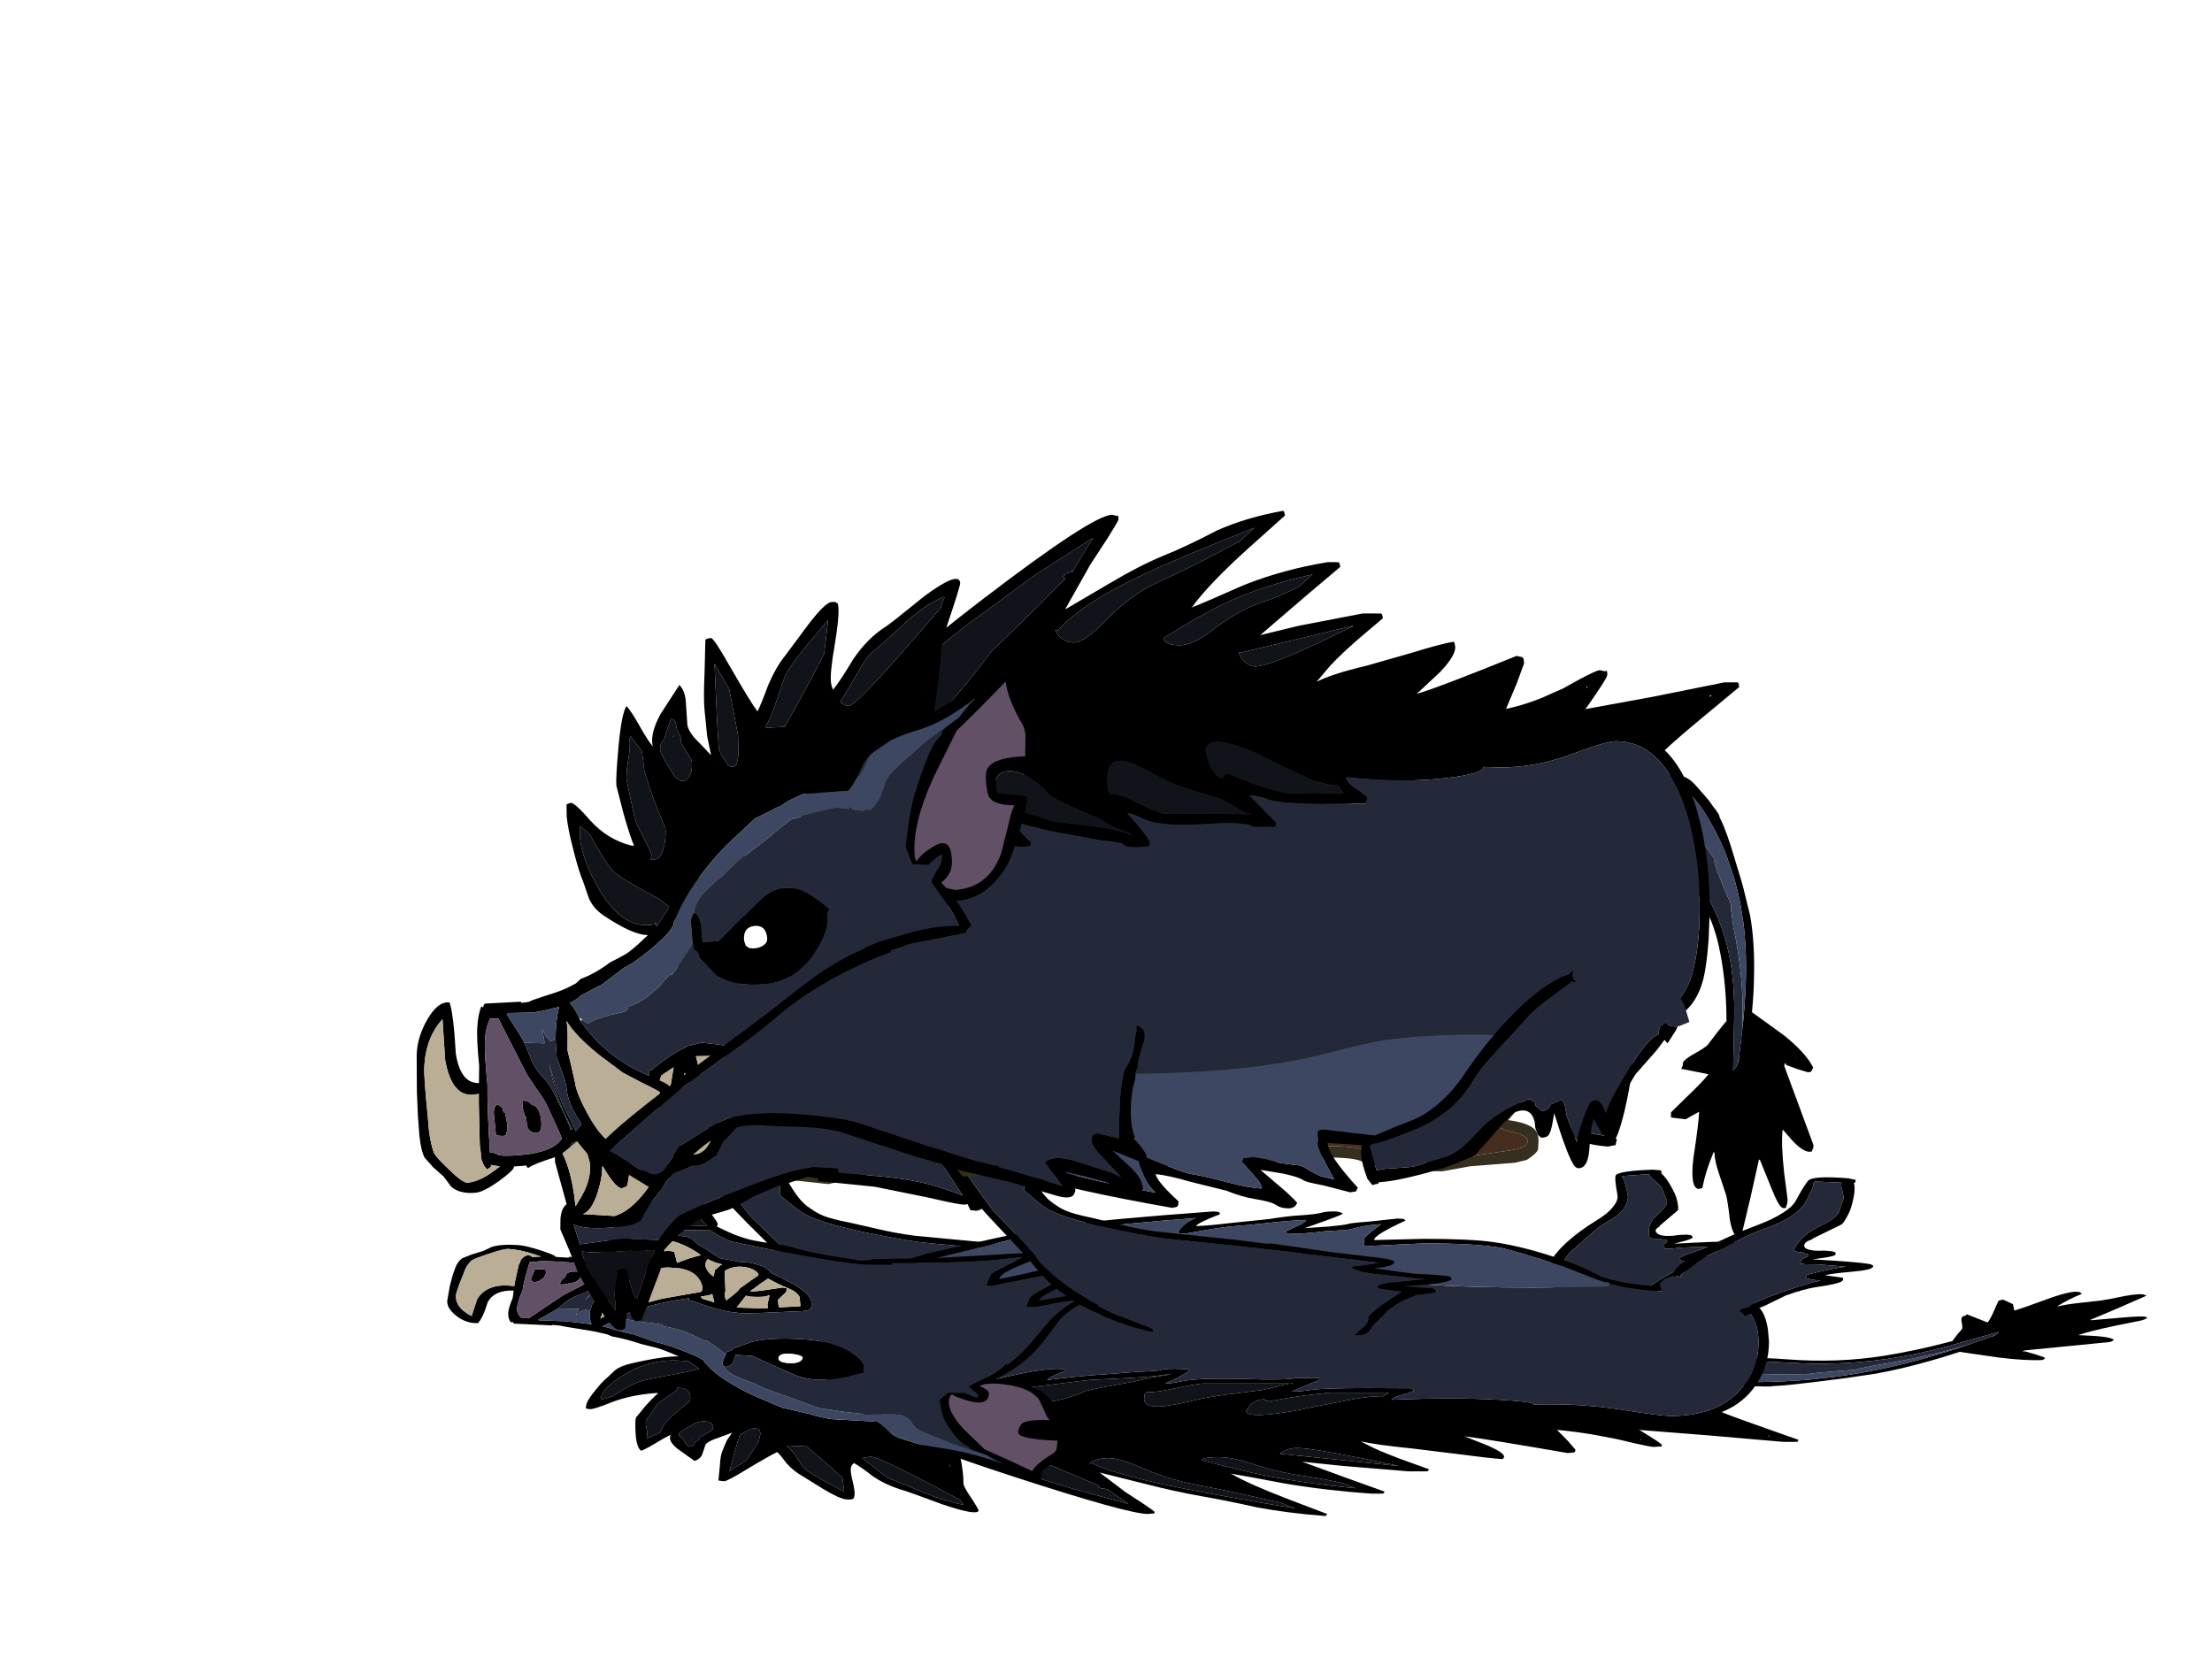 <?xml version="1.0" encoding="UTF-8" standalone="no"?>
<svg xmlns:ffdec="https://www.free-decompiler.com/flash" xmlns:xlink="http://www.w3.org/1999/xlink" ffdec:objectType="frame" height="329.65px" width="435.7px" xmlns="http://www.w3.org/2000/svg">
  <g transform="matrix(1.0, 0.0, 0.0, 1.0, 232.65, 235.25)">
    <filter id="filter0">
      <feOffset dx="3.536" dy="3.535" in="SourceGraphic" result="filterResult0"/>
      <feColorMatrix in="filterResult0" result="filterResult1" type="matrix" values="0 0 0 0 0.0,0 0 0 0 0.0,0 0 0 0 0.0,0 0 0 1 0"/>
      <feColorMatrix in="filterResult1" result="filterResult2" type="matrix" values="1 0 0 0 0,0 1 0 0 0,0 0 1 0 0,0 0 0 0.297 0"/>
    </filter>
    <use ffdec:characterId="525" filter="url(#filter0)" height="284.6" id="shadowMC" transform="matrix(1.0, 0.0, 0.0, -0.4, -232.65, 94.399)" width="431.2" xlink:href="#sprite0"/>
    <use ffdec:characterId="523" height="84.5" transform="matrix(1.0, 0.0, 0.0, 1.0, -102.3, -86.35)" width="172.7" xlink:href="#shape6"/>
    <use ffdec:characterId="519" height="71.7" transform="matrix(0.967, 0.0, 0.0, 1.174, -56.089, -95.078)" width="99.5" xlink:href="#shape0"/>
    <use ffdec:characterId="254" height="65.0" transform="matrix(0.962, 0.082, -0.082, 0.962, 64.861, -74.007)" width="39.0" xlink:href="#shape1"/>
    <use ffdec:characterId="255" height="92.4" transform="matrix(0.956, 0.113, -0.113, 0.956, 93.019, -83.129)" width="41.5" xlink:href="#shape2"/>
    <use ffdec:characterId="520" height="150.0" transform="matrix(0.994, 0.004, -0.004, 0.916, -75.951, -135.011)" width="187.15" xlink:href="#shape3"/>
    <use ffdec:characterId="521" height="66.5" transform="matrix(0.342, 0.897, -0.991, 0.378, 93.708, -51.473)" width="39.5" xlink:href="#shape4"/>
    <use ffdec:characterId="522" height="146.0" transform="matrix(0.958, -0.097, 0.097, 0.958, -159.959, -109.517)" width="133.6" xlink:href="#shape5"/>
    <use ffdec:characterId="519" height="71.7" transform="matrix(0.822, 0.504, -0.612, 0.998, -71.795, -79.633)" width="99.5" xlink:href="#shape0"/>
  </g>
  <defs>
    <g id="sprite0" transform="matrix(1.0, 0.0, 0.0, 1.0, 228.15, 235.25)">
      <use ffdec:characterId="519" height="71.7" transform="matrix(1.0, 0.0, 0.0, 1.215, -92.1, -80.291)" width="99.5" xlink:href="#shape0"/>
      <use ffdec:characterId="254" height="65.0" transform="matrix(0.995, 0.085, -0.085, 0.995, 74.009, -57.535)" width="39.0" xlink:href="#shape1"/>
      <use ffdec:characterId="255" height="92.4" transform="matrix(0.653, -0.755, 0.755, 0.653, 102.427, -91.234)" width="41.5" xlink:href="#shape2"/>
      <use ffdec:characterId="520" height="150.0" transform="matrix(1.03, 0.0, 0.0, 1.0, -70.191, -161.25)" width="187.15" xlink:href="#shape3"/>
      <use ffdec:characterId="521" height="66.5" transform="matrix(0.978, -0.201, 0.222, 1.08, 92.254, -61.556)" width="39.5" xlink:href="#shape4"/>
      <use ffdec:characterId="522" height="146.0" transform="matrix(0.986, -0.165, 0.165, 0.986, -158.833, -139.548)" width="133.6" xlink:href="#shape5"/>
      <use ffdec:characterId="519" height="71.7" transform="matrix(0.998, -0.024, 0.029, 1.212, -45.907, -77.076)" width="99.5" xlink:href="#shape0"/>
    </g>
    <g id="shape0" transform="matrix(1.0, 0.0, 0.0, 1.0, 42.55, 43.75)">
      <path d="M-1.25 -37.75 L-1.45 -36.7 -1.2 -36.6 Q-1.85 -35.9 -4.15 -34.2 L-9.7 -30.0 -12.4 -27.35 -12.55 -27.2 -12.2 -27.15 -13.65 -25.55 -13.9 -25.3 Q-22.0 -16.15 -25.4 -7.3 -26.7 -3.85 -29.65 1.8 L-34.15 10.7 -37.5 19.3 -40.1 26.25 Q-38.35 26.15 -36.4 26.2 L-33.05 26.25 -30.15 25.8 Q-28.7 25.35 -28.45 23.7 L-28.45 19.5 -25.95 15.35 Q-24.2 12.45 -22.95 11.25 -19.0 7.5 -9.6 3.7 -2.4 0.75 0.85 0.2 L15.0 -2.5 25.05 -4.6 27.45 -5.25 28.2 -5.4 29.25 -5.85 29.35 -5.65 42.45 -8.6 40.7 -9.25 36.95 -10.35 Q37.4 -12.1 41.55 -13.15 L49.95 -14.85 51.8 -15.0 45.6 -16.4 Q42.45 -17.15 42.45 -18.3 42.45 -19.05 43.35 -19.3 L47.3 -20.35 44.85 -23.65 44.9 -23.75 43.45 -25.8 Q40.95 -29.9 40.95 -31.05 L41.0 -31.6 40.95 -31.75 40.95 -31.95 Q40.95 -33.7 39.2 -36.55 L39.15 -36.65 38.95 -37.2 38.3 -38.1 Q39.1 -38.3 39.75 -38.1 40.75 -37.8 41.3 -36.45 42.1 -33.35 42.95 -32.15 L43.1 -31.4 43.8 -30.3 44.45 -28.55 45.2 -27.2 Q47.35 -23.55 49.95 -21.9 L49.9 -21.6 Q51.3 -21.45 53.8 -20.45 L54.0 -20.15 Q53.9 -19.15 53.35 -18.85 L47.45 -18.05 52.55 -17.2 Q55.5 -16.7 56.95 -15.2 56.95 -14.25 56.4 -13.9 55.55 -13.4 49.7 -12.95 L45.9 -12.05 42.45 -11.1 41.55 -10.85 Q43.85 -10.45 44.85 -9.55 45.45 -9.0 45.45 -8.35 45.45 -7.25 42.15 -6.55 L32.95 -4.5 20.95 -1.2 20.15 -1.35 13.55 0.2 -1.9 3.2 Q-5.35 4.1 -9.05 5.85 L-14.7 8.5 Q-18.35 9.95 -20.0 11.35 -21.35 12.45 -23.15 15.2 -25.05 18.1 -27.15 26.1 L-26.95 26.45 -26.95 26.9 -26.95 26.95 Q-26.95 27.65 -27.1 27.65 L-27.4 27.95 -38.95 27.95 -41.55 27.2 -42.45 26.6 -42.55 26.5 -42.45 25.35 -42.45 25.15 -42.2 25.15 -42.1 25.15 -41.9 24.5 Q-40.5 19.95 -35.0 8.45 -27.15 -7.5 -26.4 -9.3 -23.65 -15.65 -22.1 -18.35 -20.05 -22.0 -17.45 -24.95 -17.25 -25.75 -14.2 -28.65 L-10.35 -32.1 Q-6.2 -35.6 -1.35 -37.65 L-1.25 -37.75 M41.15 -22.1 L41.55 -22.2 41.95 -22.1 41.15 -22.1" fill="#000000" fill-rule="evenodd" stroke="none"/>
      <path d="M39.75 -38.1 Q39.1 -38.3 38.3 -38.1 L38.95 -37.2 39.15 -36.65 39.2 -36.55 Q40.95 -33.7 40.95 -31.95 L40.95 -31.75 41.0 -31.6 40.95 -31.05 Q40.95 -29.9 43.45 -25.8 L44.9 -23.75 44.85 -23.65 47.3 -20.35 43.35 -19.3 Q42.45 -19.05 42.45 -18.3 42.45 -17.15 45.6 -16.4 L51.8 -15.0 49.95 -14.85 41.55 -13.15 Q37.4 -12.1 36.95 -10.35 L40.7 -9.25 42.45 -8.6 29.35 -5.65 29.25 -5.85 28.2 -5.4 27.45 -5.25 25.05 -4.6 15.0 -2.5 0.85 0.2 Q-2.4 0.75 -9.6 3.7 -19.0 7.5 -22.95 11.25 -24.2 12.45 -25.95 15.35 L-28.45 19.5 -28.45 23.7 Q-28.7 25.35 -30.15 25.8 L-33.05 26.25 -36.4 26.2 Q-38.35 26.15 -40.1 26.25 L-37.5 19.3 -34.15 10.7 -29.65 1.8 Q-26.7 -3.85 -25.4 -7.3 -22.0 -16.15 -13.9 -25.3 L-13.65 -25.55 -12.2 -27.15 -12.55 -27.2 -12.4 -27.35 -9.7 -30.0 -4.15 -34.2 Q-1.85 -35.9 -1.2 -36.6 L-1.45 -36.7 -1.25 -37.75 -1.1 -38.1 Q0.45 -38.8 2.1 -39.95 L2.65 -40.35 2.75 -40.3 2.85 -40.45 Q5.85 -42.05 15.95 -43.2 L28.45 -43.75 Q34.15 -43.55 38.25 -39.45 L39.4 -38.55 39.75 -38.1 M41.15 -22.1 L41.95 -22.1 41.55 -22.2 41.15 -22.1" fill="#242939" fill-rule="evenodd" stroke="none"/>
    </g>
    <g id="shape1" transform="matrix(1.0, 0.0, 0.0, 1.0, 19.5, 32.5)">
      <path d="M0.35 -30.5 L1.95 -28.55 1.05 -28.25 2.45 -26.25 5.5 -21.0 Q8.35 -17.5 10.55 -16.25 15.0 -13.8 15.0 -12.4 L14.9 -11.55 14.75 -11.2 11.05 -10.75 Q11.9 -9.9 16.1 -8.15 19.5 -6.8 19.5 -5.35 19.5 -4.4 18.3 -4.2 15.95 -3.75 7.05 -4.25 L9.2 -3.1 Q11.0 -2.05 11.0 -1.4 11.0 -0.6 10.7 -0.3 L10.0 0.0 8.5 0.0 7.25 -0.3 Q4.0 -0.65 4.0 2.4 4.0 3.35 5.0 4.5 L5.0 4.8 9.2 12.05 Q9.5 12.65 9.5 17.0 9.5 19.9 8.75 25.05 8.15 29.0 7.45 30.75 L7.55 30.75 7.7 31.0 Q7.55 31.45 7.55 32.05 L6.0 32.5 Q-0.4 32.5 -1.45 30.5 -1.9 29.55 -2.0 20.75 -2.0 18.15 -3.3 15.05 -4.6 11.8 -7.0 8.75 -11.3 3.25 -14.4 -2.6 -18.5 -10.35 -18.5 -15.25 L-18.45 -15.95 -18.95 -17.1 -19.0 -18.85 -19.0 -19.25 -19.25 -19.55 -19.5 -20.85 Q-19.5 -22.2 -17.45 -25.65 -15.35 -29.15 -14.0 -29.95 L-13.25 -30.5 Q-12.55 -31.1 -12.3 -31.8 L-3.0 -32.5 Q-0.9 -32.15 0.2 -30.7 L0.35 -30.5 M-0.5 -27.4 L-0.5 -27.6 -0.6 -27.65 Q-1.65 -27.95 -1.8 -28.85 -2.1 -30.25 -6.35 -30.25 -10.85 -30.25 -14.35 -26.95 -16.95 -24.5 -17.55 -21.55 -16.9 -20.75 -16.95 -19.4 -17.05 -17.4 -16.5 -16.5 L-16.9 -16.05 -15.45 -11.45 Q-14.2 -7.15 -12.7 -4.95 L-9.35 1.1 Q-7.0 5.45 -5.45 7.25 -2.8 10.2 -1.45 13.5 -0.4 16.2 0.0 19.55 L0.05 22.65 0.0 26.0 Q0.0 27.7 -0.3 29.15 -0.4 29.85 -0.1 29.9 L5.05 30.35 Q5.15 29.1 5.85 27.35 L7.0 23.8 7.25 20.1 7.5 17.1 Q7.5 14.55 5.0 10.2 2.5 5.85 2.5 -0.4 2.5 -1.1 2.85 -1.25 L3.1 -1.3 3.8 -1.8 3.85 -1.65 4.25 -1.5 5.25 -2.05 5.25 -2.0 5.75 -2.25 Q6.1 -3.05 5.25 -4.15 L5.1 -4.35 5.0 -6.5 6.15 -6.65 8.55 -6.25 14.3 -6.25 Q13.35 -6.55 10.45 -8.75 7.5 -11.0 7.5 -11.45 7.5 -12.35 7.75 -12.6 8.35 -13.25 10.8 -13.25 8.95 -14.3 4.45 -19.65 -0.1 -25.0 -0.45 -27.2 L-0.5 -27.4" fill="#000000" fill-rule="evenodd" stroke="none"/>
      <path d="M-0.45 -27.2 Q-0.1 -25.0 4.45 -19.65 8.95 -14.3 10.8 -13.25 8.35 -13.25 7.75 -12.6 7.5 -12.35 7.5 -11.45 7.5 -11.0 10.45 -8.75 13.35 -6.55 14.3 -6.25 L8.55 -6.25 6.15 -6.65 5.0 -6.5 5.1 -4.35 5.25 -4.15 Q6.1 -3.05 5.75 -2.25 L5.25 -2.0 5.25 -2.05 4.25 -1.5 3.85 -1.65 3.8 -1.8 3.1 -1.3 2.85 -1.25 Q2.5 -1.1 2.5 -0.4 2.5 5.85 5.0 10.2 7.5 14.55 7.5 17.1 L7.25 20.1 7.0 23.8 5.85 27.35 Q5.15 29.1 5.05 30.35 L-0.1 29.9 Q-0.4 29.85 -0.3 29.15 0.0 27.7 0.0 26.0 L0.05 22.65 0.0 19.55 Q-0.4 16.2 -1.45 13.5 -2.8 10.2 -5.45 7.25 -7.0 5.45 -9.35 1.1 L-12.7 -4.95 Q-14.2 -7.15 -15.45 -11.45 L-16.9 -16.05 -16.5 -16.5 Q-17.05 -17.4 -16.95 -19.4 -16.9 -20.75 -17.55 -21.55 -16.95 -24.5 -14.35 -26.95 -10.85 -30.25 -6.35 -30.25 -2.1 -30.25 -1.8 -28.85 -1.65 -27.95 -0.6 -27.65 L-0.5 -27.6 -0.5 -27.4 -0.55 -27.35 -0.5 -27.2 -0.45 -27.2" fill="#242939" fill-rule="evenodd" stroke="none"/>
    </g>
    <g id="shape2" transform="matrix(1.0, 0.0, 0.0, 1.0, 26.55, 49.9)">
      <path d="M-2.3 0.9 Q-2.3 -10.75 -4.2 -19.55 L-4.7 -21.7 -4.8 -22.0 -5.75 -25.35 Q-6.6 -27.95 -7.6 -30.35 L-9.7 -34.75 Q-12.3 -39.5 -15.75 -43.65 L-17.55 -45.45 Q-19.5 -47.45 -21.9 -47.45 -24.5 -47.45 -24.95 -45.05 -25.25 -43.85 -24.95 -42.5 -24.95 -38.45 -22.5 -35.9 L-16.15 -30.1 Q-10.55 -24.45 -7.5 -16.65 -5.25 -10.8 -4.35 -3.15 L-3.2 8.65 -3.2 8.8 -3.05 8.6 Q-2.55 8.05 -2.4 7.2 L-2.4 7.3 -2.3 6.7 -2.3 6.4 -2.3 6.3 -2.3 6.2 -2.3 5.75 -2.3 1.1 -2.3 0.9 M-14.7 -45.6 L-13.25 -44.0 -13.0 -43.8 -12.2 -42.85 -12.0 -42.3 -11.6 -41.7 Q-10.25 -39.55 -8.35 -35.2 L-5.7 -29.1 -3.45 -23.1 Q-1.85 -17.8 -1.2 -10.85 -0.85 -7.65 -0.75 -3.5 L6.25 0.4 Q11.15 3.45 13.0 6.25 L12.8 6.95 Q12.6 7.35 12.0 7.35 L9.75 6.95 7.5 6.4 7.3 6.1 Q7.1 5.9 7.1 6.65 L14.95 22.05 14.95 22.75 Q14.8 22.9 14.8 23.1 L14.8 23.35 14.15 23.5 Q12.8 23.5 10.65 21.7 L8.3 19.6 Q8.3 22.6 9.65 28.4 L11.0 33.75 11.0 34.6 10.85 35.15 10.9 35.35 Q10.85 35.55 10.25 35.55 9.45 35.55 7.4 31.75 L4.4 26.3 4.2 26.3 3.4 34.15 2.45 42.25 Q2.8 42.5 1.85 42.5 0.75 42.5 -0.25 39.25 -1.15 35.4 -1.65 34.2 L-3.6 30.05 Q-4.8 27.55 -5.0 25.9 L-5.2 25.9 Q-6.35 29.95 -6.6 33.25 L-6.65 33.45 -7.35 33.7 Q-9.15 33.7 -9.15 27.55 -8.9 20.25 -9.1 18.0 L-10.5 19.0 -11.65 19.85 -14.55 19.85 -14.7 19.7 -14.8 18.8 -12.15 15.5 Q-9.15 11.9 -8.1 10.15 L-13.8 9.7 Q-13.4 9.0 -13.6 8.5 -13.35 7.65 -11.45 6.3 -9.3 4.75 -8.9 4.1 L-7.4 1.55 -5.8 -1.0 -5.7 -0.95 -5.9 -2.5 Q-6.9 -9.85 -9.1 -16.2 -12.3 -25.35 -20.15 -31.6 -23.6 -34.35 -24.7 -35.9 -26.55 -38.5 -26.55 -42.55 -26.55 -49.2 -22.4 -49.85 -19.95 -50.25 -17.75 -48.35 L-14.7 -45.6 M9.3 4.8 L9.2 4.75 9.1 4.8 9.3 4.8" fill="#000000" fill-rule="evenodd" stroke="none"/>
      <path d="M-24.95 -45.05 Q-21.55 -43.4 -18.35 -40.5 L-14.25 -36.2 -12.15 -33.85 -12.05 -33.75 -11.2 -32.8 -12.0 -33.65 -12.0 -33.25 Q-12.0 -32.45 -7.6 -24.9 L-7.45 -23.9 -7.4 -23.6 -6.55 -20.25 -6.5 -20.15 Q-4.1 -13.1 -3.0 -6.0 -2.45 -2.4 -2.3 0.9 L-2.3 1.1 -2.3 5.75 -2.4 7.2 Q-2.55 8.05 -3.05 8.6 L-3.2 8.65 -4.35 -3.15 Q-5.25 -10.8 -7.5 -16.65 -10.55 -24.45 -16.15 -30.1 L-22.5 -35.9 Q-24.95 -38.45 -24.95 -42.5 -25.25 -43.85 -24.95 -45.05" fill="#242939" fill-rule="evenodd" stroke="none"/>
      <path d="M-24.95 -45.05 Q-24.5 -47.45 -21.9 -47.45 -19.5 -47.45 -17.55 -45.45 L-15.75 -43.65 Q-12.3 -39.5 -9.7 -34.75 L-7.6 -30.35 Q-6.6 -27.95 -5.75 -25.35 L-4.8 -22.0 -4.7 -21.7 -4.2 -19.55 Q-2.3 -10.75 -2.3 0.9 -2.45 -2.4 -3.0 -6.0 -4.1 -13.1 -6.5 -20.15 L-6.55 -20.25 -7.4 -23.6 -7.45 -23.9 -7.6 -24.9 Q-12.0 -32.45 -12.0 -33.25 L-12.0 -33.65 -11.2 -32.8 -12.05 -33.75 -12.15 -33.85 -14.25 -36.2 -18.35 -40.5 Q-21.55 -43.4 -24.95 -45.05 M-2.3 5.75 L-2.3 6.2 -2.3 6.3 -2.3 6.4 -2.3 6.7 -2.4 7.3 -2.4 7.2 -2.3 5.75" fill="#3e4762" fill-rule="evenodd" stroke="none"/>
    </g>
    <g id="shape3" transform="matrix(1.0, 0.0, 0.0, 1.0, 95.5, 78.0)">
      <path d="M1.3 -77.85 L1.5 -77.0 -5.6 -70.05 Q-13.45 -62.3 -16.75 -57.35 L-17.0 -57.1 Q-14.05 -58.35 -6.6 -62.0 1.2 -65.4 10.0 -67.0 L12.1 -67.0 12.3 -66.85 12.5 -66.0 5.9 -59.9 -3.3 -51.25 4.35 -53.3 17.0 -56.0 20.6 -56.0 20.8 -55.85 21.0 -55.0 17.6 -51.85 Q13.45 -48.05 10.6 -44.75 L7.9 -41.25 Q10.85 -42.95 17.75 -44.75 L26.65 -47.55 Q32.2 -49.45 35.0 -50.0 L35.2 -49.75 35.35 -48.8 Q35.35 -46.9 32.35 -43.45 L27.85 -38.85 27.75 -38.75 Q32.0 -40.1 47.5 -47.0 L48.6 -46.75 48.9 -46.4 49.0 -45.4 47.55 -41.05 45.55 -35.85 45.5 -35.6 Q48.75 -36.35 52.45 -37.95 L56.85 -40.1 60.05 -42.05 Q63.4 -44.0 64.0 -44.0 L65.1 -43.75 Q65.5 -44.25 65.5 -43.0 65.5 -42.3 61.35 -35.85 L61.1 -35.6 74.65 -38.35 88.75 -41.5 91.3 -41.5 91.5 -41.35 91.65 -40.5 85.65 -35.05 Q79.45 -29.45 76.95 -26.85 81.15 -22.5 83.5 -13.5 86.0 -3.95 86.0 7.8 L85.8 13.85 Q85.45 19.5 84.75 22.5 83.55 27.55 80.35 30.0 78.6 31.8 76.95 32.55 74.3 33.75 65.5 35.0 57.75 36.1 53.8 40.05 50.15 44.9 47.5 47.3 39.4 54.75 33.15 56.95 28.75 58.5 20.0 58.5 L10.5 57.9 10.5 58.0 Q10.5 60.4 16.5 67.5 L16.15 68.3 15.0 68.5 9.75 67.05 7.7 66.6 Q6.05 66.25 5.5 65.8 4.7 65.25 1.8 64.55 L-2.8 63.75 0.95 67.2 Q3.35 69.35 4.5 70.8 4.1 72.0 2.75 72.0 1.35 72.0 0.5 71.4 -0.6 70.55 -4.0 70.0 -6.4 69.6 -9.55 68.25 L-16.55 66.4 Q-21.1 65.0 -23.55 64.75 -23.4 66.25 -19.0 70.6 L-19.05 71.25 -19.25 71.75 -20.25 72.0 Q-41.05 68.1 -48.55 65.25 -53.0 63.55 -56.1 62.0 L-62.5 58.5 -74.15 51.7 Q-80.65 47.35 -84.05 42.75 -86.9 38.8 -89.15 33.05 -90.75 29.1 -92.5 22.8 -93.1 20.5 -94.3 12.5 -95.5 4.6 -95.5 2.9 L-95.0 -0.65 Q-94.5 -3.75 -94.5 -5.25 -94.5 -9.4 -94.0 -13.1 -93.3 -17.6 -91.3 -21.0 L-89.25 -25.25 Q-88.35 -26.75 -87.4 -27.2 -85.35 -31.6 -83.95 -32.7 -80.1 -40.55 -58.0 -59.0 -36.5 -77.0 -32.75 -77.0 L-31.8 -76.75 -31.65 -76.85 Q-31.5 -76.8 -31.5 -76.0 -31.5 -75.7 -33.65 -71.95 L-37.05 -66.25 -42.0 -56.6 -33.05 -62.35 Q-27.3 -66.1 -22.55 -68.25 -18.2 -70.15 -12.0 -73.7 -6.2 -76.55 1.1 -78.0 L1.3 -77.85 M7.0 -64.35 Q-3.0 -61.9 -10.65 -57.9 -15.0 -55.65 -22.5 -50.5 L-22.3 -50.0 Q-21.65 -49.0 -19.25 -49.0 -16.6 -49.0 -12.7 -52.35 -7.75 -56.6 -2.5 -58.5 0.55 -59.6 4.4 -61.75 L6.75 -64.1 7.0 -64.35 M15.05 -53.25 L15.1 -53.35 -7.0 -47.5 -7.5 -47.6 Q-7.5 -46.85 -6.55 -45.75 -5.5 -44.5 -4.25 -44.5 -1.8 -44.5 8.0 -49.5 L14.8 -53.1 14.75 -53.0 15.05 -53.25 M12.25 -19.0 L12.2 -19.1 12.0 -19.0 Q9.45 -19.0 5.75 -20.85 3.55 -21.9 -1.75 -24.6 -4.9 -26.5 -8.35 -27.6 -14.0 -29.45 -14.0 -26.15 L-13.25 -23.4 Q-12.2 -20.7 -10.5 -20.5 L-10.45 -20.95 Q-10.35 -20.85 -10.3 -21.0 -10.15 -21.1 -10.25 -21.35 L-9.5 -21.5 -9.2 -21.35 -9.0 -21.25 -6.5 -20.1 Q-2.65 -18.4 2.1 -17.25 L13.35 -17.25 12.25 -19.0 M55.45 36.45 L55.65 36.3 Q58.95 33.85 62.35 33.25 L76.25 30.65 Q77.6 30.2 78.6 28.3 81.4 25.55 82.5 21.55 84.0 15.8 84.0 7.65 84.0 -5.55 80.65 -15.5 76.15 -28.75 67.25 -28.75 65.4 -28.75 58.35 -25.85 51.3 -23.0 44.25 -23.0 L41.0 -23.1 41.0 -23.0 Q41.0 -21.7 34.25 -20.75 25.75 -19.5 13.85 -20.75 14.0 -19.55 16.05 -18.15 18.0 -16.8 18.0 -16.3 18.0 -15.2 17.5 -15.1 L9.5 -15.0 Q0.65 -15.0 -1.7 -15.95 -3.75 -16.8 -5.3 -16.75 L-2.2 -13.35 0.0 -11.0 -0.05 -10.25 -0.3 -10.0 -4.5 -10.0 Q-5.8 -11.2 -14.3 -10.55 -23.25 -9.9 -26.55 -11.75 -28.2 -12.7 -29.5 -12.85 L-27.0 -9.75 Q-25.0 -7.1 -25.0 -6.5 L-25.05 -5.8 -25.3 -5.75 -25.95 -5.6 -27.5 -5.5 Q-29.9 -5.5 -30.1 -6.0 -30.4 -6.6 -35.0 -7.0 L-37.1 -7.45 -41.05 -8.25 Q-43.65 -8.6 -47.45 -9.65 L-52.05 -11.0 Q-51.05 -8.7 -48.5 -6.5 -48.55 -5.9 -48.8 -5.7 L-50.0 -5.5 Q-53.35 -5.5 -60.35 -9.75 L-69.0 -15.1 Q-71.15 -16.1 -73.1 -17.55 L-76.75 -20.35 Q-77.55 -21.0 -81.6 -22.9 L-85.95 -25.0 -86.05 -25.0 -88.75 -20.35 Q-92.15 -14.8 -92.5 -11.5 L-92.6 -7.9 -92.5 -4.0 Q-92.5 -2.75 -93.0 -0.2 L-93.5 2.85 Q-93.5 4.25 -90.5 21.5 -89.85 24.95 -87.6 30.55 L-83.5 39.8 Q-81.55 43.75 -74.0 48.5 L-61.8 56.25 Q-57.8 59.3 -47.55 62.7 -36.95 66.2 -23.55 68.75 -24.9 67.55 -25.95 65.15 -26.85 63.05 -27.0 61.55 L-26.65 61.15 -25.75 61.0 Q-18.15 64.5 -16.3 64.75 -14.3 65.05 -9.3 66.45 -5.1 67.65 -2.5 67.75 -2.65 66.5 -4.2 64.8 L-6.5 62.05 -6.15 61.25 -4.25 61.0 -1.6 61.45 1.1 62.25 4.2 62.7 Q5.25 62.65 6.5 63.55 7.75 64.45 9.3 65.1 L11.85 65.75 Q8.5 59.4 8.5 58.15 8.5 57.55 8.65 57.05 8.5 56.7 8.5 56.15 L8.5 55.45 8.6 55.25 8.8 55.15 9.75 55.0 14.9 55.65 20.0 56.25 Q30.15 56.25 34.7 54.05 37.15 52.85 46.5 45.05 L53.1 38.4 54.6 37.1 55.35 37.05 55.45 36.45 M85.85 -38.65 L85.85 -38.35 86.25 -38.75 85.85 -38.65 M46.5 -43.95 L46.55 -43.85 46.55 -44.0 46.5 -43.95 M61.35 -40.35 L61.55 -40.1 61.55 -40.5 61.35 -40.35 M-40.35 -65.15 L-38.45 -68.55 -37.85 -69.6 -37.35 -70.55 -36.55 -72.0 -37.15 -71.6 -47.6 -64.25 -49.1 -63.1 -49.15 -63.05 -61.0 -53.55 Q-74.7 -42.0 -82.55 -32.55 L-82.5 -32.0 -83.45 -30.45 -84.55 -28.25 -84.55 -28.0 -83.85 -28.2 Q-84.6 -27.6 -84.95 -26.7 -82.3 -26.5 -81.55 -25.85 L-81.45 -25.75 Q-80.35 -24.9 -78.55 -24.05 L-77.8 -23.75 -78.05 -24.2 Q-73.6 -25.45 -65.45 -35.5 -60.75 -41.3 -56.5 -47.6 -50.25 -54.05 -44.95 -59.95 L-41.95 -63.25 -42.5 -63.6 -41.7 -64.4 -40.7 -64.7 -40.6 -64.7 -40.35 -65.15 M-34.05 -54.15 Q-28.95 -59.9 -23.5 -62.6 -17.25 -65.7 -10.55 -69.6 L-7.45 -71.4 -4.8 -74.1 -4.5 -74.35 Q-18.9 -68.1 -26.1 -64.4 -38.75 -57.95 -43.5 -52.0 L-43.75 -52.1 -43.95 -52.25 Q-43.8 -51.55 -43.05 -50.75 -41.9 -49.5 -40.25 -49.5 -38.15 -49.5 -34.05 -54.15 M-56.0 -17.4 Q-56.2 -16.6 -56.0 -15.75 -55.8 -14.95 -55.3 -14.5 L-55.1 -14.5 -55.0 -14.5 -54.8 -14.45 -54.15 -14.2 -53.5 -14.0 -53.45 -14.0 -44.0 -11.0 -37.75 -10.2 -36.65 -10.05 Q-30.4 -9.25 -28.15 -7.8 L-29.2 -8.65 Q-30.9 -9.15 -32.25 -9.95 L-35.5 -11.85 Q-42.8 -15.15 -44.5 -16.35 -49.5 -21.85 -52.85 -21.8 -56.0 -21.75 -56.0 -17.4 M-10.0 -12.75 L-5.65 -12.75 -7.25 -13.7 Q-10.1 -15.65 -11.0 -16.0 L-17.1 -18.0 Q-20.6 -19.15 -23.0 -20.5 -28.05 -23.6 -30.0 -24.0 -33.5 -24.75 -33.5 -20.25 L-33.4 -18.0 -33.0 -16.9 -32.25 -17.0 -32.15 -17.0 -32.0 -17.0 -30.15 -16.45 -27.6 -15.15 Q-23.85 -13.1 -22.3 -12.75 L-10.3 -12.75 -10.0 -12.75 M-5.65 -12.75 L-5.0 -12.75 -5.1 -12.95 -5.65 -12.75" fill="#000000" fill-rule="evenodd" stroke="none"/>
      <path d="M7.0 -64.35 L6.75 -64.1 4.4 -61.75 Q0.55 -59.6 -2.5 -58.5 -7.75 -56.6 -12.7 -52.35 -16.6 -49.0 -19.25 -49.0 -21.65 -49.0 -22.3 -50.0 L-22.5 -50.5 Q-15.0 -55.65 -10.65 -57.9 -3.0 -61.9 7.0 -64.35 M14.8 -53.1 L8.0 -49.5 Q-1.8 -44.5 -4.25 -44.5 -5.5 -44.5 -6.55 -45.75 -7.5 -46.85 -7.5 -47.6 L-7.0 -47.5 15.1 -53.35 15.05 -53.25 14.8 -53.1 M12.0 -19.0 L12.25 -19.0 13.35 -17.25 2.1 -17.25 Q-2.65 -18.4 -6.5 -20.1 L-9.0 -21.25 -9.2 -21.35 -9.5 -21.5 -10.25 -21.35 Q-10.15 -21.1 -10.3 -21.0 -10.35 -20.85 -10.45 -20.95 L-10.5 -20.5 Q-12.2 -20.7 -13.25 -23.4 L-14.0 -26.15 Q-14.0 -29.45 -8.35 -27.6 -4.9 -26.5 -1.75 -24.6 3.55 -21.9 5.75 -20.85 9.45 -19.0 12.0 -19.0 M-81.55 -25.85 Q-82.3 -26.5 -84.95 -26.7 -84.6 -27.6 -83.85 -28.2 L-84.55 -28.0 -84.55 -28.25 -83.45 -30.45 -82.5 -32.0 -82.55 -32.55 Q-74.7 -42.0 -61.0 -53.55 L-49.15 -63.05 -49.1 -63.1 -47.6 -64.25 -37.15 -71.6 -36.55 -72.0 -37.35 -70.55 -37.85 -69.6 -38.45 -68.55 -40.35 -65.15 -40.7 -64.7 -41.7 -64.4 -42.5 -63.6 -41.95 -63.25 -44.95 -59.95 Q-50.25 -54.05 -56.5 -47.6 -60.75 -41.3 -65.45 -35.5 -73.6 -25.45 -78.05 -24.2 L-78.55 -24.05 Q-80.35 -24.9 -81.45 -25.75 L-81.5 -25.9 -81.55 -25.85 M-34.05 -54.15 Q-38.15 -49.5 -40.25 -49.5 -41.9 -49.5 -43.05 -50.75 -43.8 -51.55 -43.95 -52.25 L-43.75 -52.1 -43.5 -52.0 Q-38.75 -57.95 -26.1 -64.4 -18.9 -68.1 -4.5 -74.35 L-4.8 -74.1 -7.45 -71.4 -10.55 -69.6 Q-17.25 -65.7 -23.5 -62.6 -28.95 -59.9 -34.05 -54.15 M-56.0 -17.4 Q-56.0 -21.75 -52.85 -21.8 -49.5 -21.85 -44.5 -16.35 -42.8 -15.15 -35.5 -11.85 L-32.25 -9.95 Q-30.9 -9.15 -29.2 -8.65 L-28.15 -7.8 Q-30.4 -9.25 -36.65 -10.05 L-37.75 -10.2 -44.0 -11.0 -53.45 -14.0 -53.5 -14.0 -54.15 -14.2 -54.8 -14.45 -55.0 -14.5 -55.1 -14.5 -55.3 -14.5 Q-55.8 -14.95 -56.0 -15.75 -56.2 -16.6 -56.0 -17.4 M-10.3 -12.75 L-22.3 -12.75 Q-23.85 -13.1 -27.6 -15.15 L-30.15 -16.45 -32.0 -17.0 -32.15 -17.0 -32.25 -17.0 -33.0 -16.9 -33.4 -18.0 -33.5 -20.25 Q-33.5 -24.75 -30.0 -24.0 -28.05 -23.6 -23.0 -20.5 -20.6 -19.15 -17.1 -18.0 L-11.0 -16.0 Q-10.1 -15.65 -7.25 -13.7 L-5.65 -12.75 -10.0 -12.75 -10.3 -13.0 -10.3 -12.75" fill="#11131a" fill-rule="evenodd" stroke="none"/>
      <path d="M-87.6 30.55 Q-89.85 24.95 -90.5 21.5 -93.5 4.25 -93.5 2.85 L-93.0 -0.2 Q-92.5 -2.75 -92.5 -4.0 L-92.6 -7.9 -92.5 -11.5 Q-92.15 -14.8 -88.75 -20.35 L-86.05 -25.0 -85.95 -25.0 -81.6 -22.9 Q-77.55 -21.0 -76.75 -20.35 L-73.1 -17.55 Q-71.15 -16.1 -69.0 -15.1 L-60.35 -9.75 Q-53.35 -5.5 -50.0 -5.5 L-48.8 -5.7 Q-48.55 -5.9 -48.5 -6.5 -51.05 -8.7 -52.05 -11.0 L-47.45 -9.65 Q-43.65 -8.6 -41.05 -8.25 L-37.1 -7.45 -35.0 -7.0 Q-30.4 -6.6 -30.1 -6.0 -29.9 -5.5 -27.5 -5.5 L-25.95 -5.6 -25.3 -5.75 -25.05 -5.8 -25.0 -6.5 Q-25.0 -7.1 -27.0 -9.75 L-29.5 -12.85 Q-28.2 -12.7 -26.55 -11.75 -23.25 -9.9 -14.3 -10.55 -5.8 -11.2 -4.5 -10.0 L-0.3 -10.0 -0.05 -10.25 0.0 -11.0 -2.2 -13.35 -5.3 -16.75 Q-3.75 -16.8 -1.7 -15.95 0.65 -15.0 9.5 -15.0 L17.5 -15.1 Q18.0 -15.2 18.0 -16.3 18.0 -16.8 16.05 -18.15 14.0 -19.55 13.85 -20.75 25.75 -19.5 34.25 -20.75 41.0 -21.7 41.0 -23.0 L41.0 -23.1 44.25 -23.0 Q51.3 -23.0 58.35 -25.85 65.4 -28.75 67.25 -28.75 76.15 -28.75 80.65 -15.5 84.0 -5.55 84.0 7.65 84.0 15.8 82.5 21.55 81.4 25.55 78.6 28.3 77.6 30.2 76.25 30.65 L62.35 33.25 Q58.95 33.85 55.65 36.3 L55.45 36.45 55.5 36.1 Q55.5 35.35 55.3 35.2 L55.1 35.0 47.25 34.65 40.75 34.5 Q29.0 34.5 21.2 35.85 17.65 36.5 9.25 38.9 -6.1 43.25 -32.65 43.25 L-45.8 42.6 -55.0 40.5 -65.1 38.05 -71.5 36.5 Q-72.6 36.25 -81.0 32.1 -87.5 28.95 -87.5 30.5 L-87.6 30.55" fill="#242939" fill-rule="evenodd" stroke="none"/>
      <path d="M-87.6 30.55 L-87.5 30.5 Q-87.5 28.95 -81.0 32.1 -72.6 36.25 -71.5 36.5 L-65.1 38.05 -55.0 40.5 -45.8 42.6 -32.65 43.25 Q-6.1 43.25 9.25 38.9 17.65 36.5 21.2 35.85 29.0 34.5 40.75 34.5 L47.25 34.65 55.1 35.0 55.3 35.2 Q55.5 35.35 55.5 36.1 L55.45 36.45 55.35 37.05 54.6 37.1 53.1 38.4 46.5 45.05 Q37.15 52.85 34.7 54.05 30.15 56.25 20.0 56.25 L14.9 55.65 9.75 55.0 8.8 55.15 8.6 55.25 8.5 55.45 8.5 56.15 Q8.5 56.7 8.65 57.05 8.5 57.55 8.5 58.15 8.5 59.4 11.85 65.75 L9.3 65.1 Q7.75 64.45 6.5 63.55 5.25 62.65 4.2 62.7 L1.1 62.25 -1.6 61.45 -4.25 61.0 -6.15 61.25 -6.5 62.05 -4.2 64.8 Q-2.65 66.5 -2.5 67.75 -5.1 67.65 -9.3 66.45 -14.3 65.05 -16.3 64.75 -18.15 64.5 -25.75 61.0 L-26.65 61.15 -27.0 61.55 Q-26.85 63.05 -25.95 65.15 -24.9 67.55 -23.55 68.75 -36.95 66.2 -47.55 62.7 -57.8 59.3 -61.8 56.25 L-74.0 48.5 Q-81.55 43.75 -83.5 39.8 L-87.6 30.55" fill="#3e4762" fill-rule="evenodd" stroke="none"/>
    </g>
    <g id="shape4" transform="matrix(1.0, 0.0, 0.0, 1.0, 20.0, 34.0)">
      <path d="M-0.55 -31.45 L0.2 -30.7 0.35 -30.5 1.95 -28.55 1.05 -28.25 2.45 -26.25 5.5 -21.0 Q8.35 -17.5 10.55 -16.25 15.0 -13.8 15.0 -12.4 L14.9 -11.55 14.75 -11.2 11.05 -10.75 Q11.9 -9.9 16.1 -8.15 19.5 -6.8 19.5 -5.35 19.5 -4.4 18.3 -4.2 15.95 -3.75 7.05 -4.25 L9.2 -3.1 Q11.0 -2.05 11.0 -1.4 11.0 -0.6 10.7 -0.3 L10.0 0.0 8.5 0.0 7.25 -0.3 Q4.0 -0.65 4.0 2.4 4.0 3.35 5.0 4.5 L5.0 4.8 9.2 12.05 Q9.5 12.65 9.5 17.0 9.5 19.9 8.75 25.05 8.15 29.0 7.45 30.75 L7.55 30.75 7.7 31.0 Q7.55 31.45 7.55 32.05 L6.0 32.5 Q-0.4 32.5 -1.45 30.5 -1.9 29.55 -2.0 20.75 -2.0 18.15 -3.3 15.05 -4.6 11.8 -7.0 8.75 -11.3 3.25 -14.4 -2.6 -18.5 -10.35 -18.5 -15.25 L-18.45 -15.95 -18.95 -17.1 -18.95 -17.2 Q-18.35 -16.5 -17.5 -16.5 L-16.7 -16.6 -16.8 -16.75 -16.75 -17.0 -16.5 -16.5 -16.9 -16.05 -15.45 -11.45 Q-14.2 -7.15 -12.7 -4.95 L-9.35 1.1 Q-7.0 5.45 -5.45 7.25 -2.8 10.2 -1.45 13.5 -0.4 16.2 0.0 19.55 L0.05 22.65 0.0 26.0 Q0.0 27.7 -0.3 29.15 -0.4 29.85 -0.1 29.9 L5.05 30.35 Q5.15 29.1 5.85 27.35 L7.0 23.8 7.25 20.1 7.5 17.1 Q7.5 14.55 5.0 10.2 2.5 5.85 2.5 -0.4 2.5 -1.1 2.85 -1.25 L3.1 -1.3 3.8 -1.8 3.85 -1.65 4.25 -1.5 5.25 -2.05 5.25 -2.0 5.75 -2.25 Q6.1 -3.05 5.25 -4.15 L5.1 -4.35 5.0 -6.5 6.15 -6.65 8.55 -6.25 14.3 -6.25 Q13.35 -6.55 10.45 -8.75 7.5 -11.0 7.5 -11.45 7.5 -12.35 7.75 -12.6 8.35 -13.25 10.8 -13.25 8.95 -14.3 4.45 -19.65 -0.1 -25.0 -0.45 -27.2 L-0.5 -27.4 -0.5 -27.6 -0.6 -27.65 Q-1.65 -27.95 -1.8 -28.85 L-2.1 -29.4 -2.0 -29.5 Q-0.8 -30.4 -0.55 -31.45" fill="#000000" fill-rule="evenodd" stroke="none"/>
      <path d="M-18.95 -17.2 L-19.55 -18.25 -20.0 -20.1 Q-20.0 -21.05 -18.65 -23.95 -17.4 -26.6 -16.55 -27.75 L-15.75 -29.35 Q-15.2 -30.65 -14.0 -31.85 -13.0 -32.75 -11.2 -33.05 L-9.05 -33.25 -4.25 -34.0 -0.55 -33.75 -0.5 -32.05 -0.55 -31.45 Q-0.8 -30.4 -2.0 -29.5 L-2.1 -29.4 -1.8 -28.85 Q-1.65 -27.95 -0.6 -27.65 L-0.5 -27.6 -0.5 -27.4 -0.55 -27.35 -0.5 -27.2 -0.45 -27.2 Q-0.1 -25.0 4.45 -19.65 8.95 -14.3 10.8 -13.25 8.35 -13.25 7.75 -12.6 7.5 -12.35 7.5 -11.45 7.5 -11.0 10.45 -8.75 13.35 -6.55 14.3 -6.25 L8.55 -6.25 6.15 -6.65 5.0 -6.5 5.1 -4.35 5.25 -4.15 Q6.1 -3.05 5.75 -2.25 L5.25 -2.0 5.25 -2.05 4.25 -1.5 3.85 -1.65 3.8 -1.8 3.1 -1.3 2.85 -1.25 Q2.5 -1.1 2.5 -0.4 2.5 5.85 5.0 10.2 7.5 14.55 7.5 17.1 L7.25 20.1 7.0 23.8 5.85 27.35 Q5.15 29.1 5.05 30.35 L-0.1 29.9 Q-0.4 29.85 -0.3 29.15 0.0 27.7 0.0 26.0 L0.05 22.65 0.0 19.55 Q-0.4 16.2 -1.45 13.5 -2.8 10.2 -5.45 7.25 -7.0 5.45 -9.35 1.1 L-12.7 -4.95 Q-14.2 -7.15 -15.45 -11.45 L-16.9 -16.05 -16.5 -16.5 -16.75 -17.0 -16.8 -16.75 -16.7 -16.6 -17.5 -16.5 Q-18.35 -16.5 -18.95 -17.2" fill="#242939" fill-rule="evenodd" stroke="none"/>
    </g>
    <g id="shape5" transform="matrix(1.0, 0.0, 0.0, 1.0, 66.8, 70.4)">
      <path d="M51.05 -67.0 Q47.35 -65.95 42.75 -62.6 37.65 -58.7 35.0 -57.0 33.95 -56.3 30.3 -51.05 L27.75 -47.7 Q28.8 -46.75 29.5 -46.75 30.85 -46.75 41.65 -56.75 L50.1 -64.7 50.15 -64.75 50.6 -65.8 51.0 -66.5 51.0 -66.55 51.15 -66.75 51.05 -67.0 M52.25 -63.65 Q49.7 -58.1 49.5 -56.75 48.55 -51.05 46.7 -43.85 50.6 -45.4 55.6 -48.7 61.35 -52.55 63.55 -53.0 L64.1 -53.1 64.15 -52.9 64.05 -50.7 63.8 -48.5 Q63.8 -47.25 65.3 -43.5 66.8 -39.75 66.8 -37.05 L66.7 -33.45 Q66.3 -30.95 64.8 -29.85 64.55 -29.95 64.4 -30.4 64.25 -30.8 63.55 -30.8 58.75 -30.8 57.8 -29.55 L57.8 -28.05 57.75 -26.5 Q57.75 -25.9 58.3 -25.8 L63.15 -24.85 Q63.8 -24.65 63.8 -24.25 63.8 -22.7 59.8 -13.55 58.65 -11.05 56.45 -8.8 52.6 -4.85 47.8 -4.85 L47.3 -4.85 47.9 -3.8 48.6 -2.4 Q52.0 4.65 53.3 13.65 L55.0 26.65 Q56.65 34.55 61.8 40.2 L61.45 40.85 60.3 41.15 55.7 38.6 49.35 34.65 49.35 34.35 49.3 35.0 Q49.3 37.3 54.55 45.55 L59.8 53.4 59.6 54.4 58.05 54.65 Q54.4 54.65 47.0 49.35 L39.85 43.65 39.8 44.4 Q39.8 46.95 43.05 51.5 46.3 56.1 46.3 57.25 L46.05 58.45 45.05 58.65 43.8 58.4 43.35 57.1 42.8 57.15 Q41.85 57.15 35.45 54.95 L24.8 51.65 13.3 49.3 13.55 48.9 13.15 48.75 11.35 48.25 9.05 48.75 6.75 49.25 Q5.8 49.25 2.95 50.2 L-0.15 51.15 Q-4.15 53.1 -5.75 53.4 L-8.7 53.95 Q-11.25 54.5 -12.35 55.05 -14.5 56.1 -16.6 57.8 L-18.75 59.6 -18.8 59.75 -19.2 60.0 -19.35 60.15 -19.3 61.0 Q-19.3 61.95 -22.0 67.15 L-25.25 73.75 -25.3 73.95 -26.25 74.15 Q-27.05 74.15 -27.45 72.85 L-27.75 71.4 Q-28.4 71.9 -28.85 75.25 L-29.1 75.45 -30.0 75.6 Q-32.0 75.6 -37.5 62.65 -37.5 62.1 -38.75 58.0 L-40.05 53.85 -39.8 51.65 Q-39.4 49.55 -38.25 48.85 L-39.75 40.0 -39.65 39.05 Q-43.95 39.95 -45.15 40.6 L-45.15 40.65 -45.4 40.65 -45.55 40.5 -45.65 40.15 -46.2 40.15 -48.2 40.1 -48.2 40.15 Q-48.2 40.8 -51.45 42.7 -54.85 44.65 -56.45 44.65 -59.75 44.65 -61.4 42.9 L-62.7 40.7 -64.65 38.6 -66.2 36.45 Q-66.8 34.95 -66.8 31.75 L-66.7 27.9 -66.4 22.75 -65.7 15.45 Q-65.25 11.8 -62.8 8.4 -60.2 4.8 -57.9 5.4 -57.35 8.0 -57.7 15.85 -57.4 22.1 -53.6 22.4 L-53.2 18.9 Q-53.2 13.3 -52.75 10.8 -52.35 8.4 -51.55 6.85 L-51.15 7.1 Q-51.1 6.5 -50.7 6.35 L-43.4 6.7 -43.3 6.95 -41.8 6.9 -40.9 6.6 -38.25 6.0 Q-34.5 5.25 -33.05 4.6 L-31.8 4.1 -30.75 3.3 Q-27.65 2.5 -24.45 0.55 -22.35 -0.25 -21.25 -0.75 -19.75 -1.4 -16.15 -4.25 -19.2 -4.5 -24.9 -9.25 -26.7 -10.8 -27.4 -12.9 L-28.25 -16.5 Q-28.95 -18.75 -29.55 -22.95 -30.25 -27.35 -30.25 -30.0 L-30.05 -32.35 Q-29.95 -32.35 -30.0 -32.55 L-29.15 -32.75 Q-28.35 -32.75 -25.6 -28.85 -22.4 -24.45 -17.55 -22.75 L-17.15 -22.75 Q-17.65 -24.2 -18.6 -29.35 L-19.5 -35.3 Q-19.5 -36.75 -18.35 -42.75 -17.0 -49.85 -15.8 -51.3 -14.95 -50.2 -13.6 -47.1 -12.2 -43.9 -11.3 -42.55 -11.6 -45.25 -9.05 -48.95 L-4.6 -54.5 Q-3.5 -53.1 -3.65 -50.65 L-3.8 -46.15 Q-3.6 -44.45 -1.8 -42.4 L0.4 -39.55 0.0 -43.5 0.0 -48.9 Q0.0 -51.2 0.75 -56.3 L1.6 -63.0 Q1.55 -63.4 2.8 -63.4 3.35 -63.4 6.15 -57.05 9.55 -49.45 10.75 -47.5 11.6 -48.8 13.45 -52.6 15.45 -56.2 17.5 -58.25 L22.65 -63.9 Q26.7 -68.25 28.05 -68.25 L28.85 -68.2 29.15 -67.85 Q29.35 -68.25 29.35 -67.0 29.35 -65.05 27.85 -59.5 26.3 -53.95 26.3 -52.0 26.3 -51.3 26.45 -50.85 L26.55 -50.35 Q28.1 -51.85 31.3 -56.15 34.65 -60.15 38.55 -62.1 39.35 -62.45 47.2 -67.6 54.65 -72.0 54.65 -69.5 54.65 -69.0 52.25 -63.65 M2.95 -57.45 L2.4 -47.75 2.1 -40.75 Q2.1 -40.1 3.2 -38.05 L3.25 -37.95 3.45 -37.55 3.65 -37.15 3.65 -37.1 Q4.15 -36.75 4.75 -36.75 5.55 -36.75 6.0 -39.3 L6.3 -43.0 5.45 -52.7 3.1 -57.85 3.0 -58.05 2.95 -57.45 M27.0 -64.65 L21.8 -59.6 Q18.5 -56.35 17.05 -54.1 L14.35 -48.2 Q13.0 -45.35 12.0 -44.15 L12.35 -44.0 16.0 -43.8 22.5 -53.25 25.5 -57.85 25.5 -57.9 25.9 -59.6 26.75 -63.5 27.0 -64.65 M55.2 -45.65 L53.8 -44.8 Q47.7 -41.2 42.55 -40.3 L40.25 -39.8 40.05 -39.75 39.9 -39.7 39.7 -39.65 39.55 -39.6 39.2 -39.5 39.05 -39.45 37.65 -39.0 37.45 -38.9 37.25 -38.85 33.3 -36.7 32.25 -35.8 31.35 -34.85 29.7 -32.05 29.55 -31.85 28.5 -30.45 28.4 -30.35 28.0 -29.9 27.9 -29.8 27.6 -29.5 18.45 -29.75 Q14.9 -28.75 13.6 -27.75 L12.85 -27.6 10.45 -26.65 8.3 -25.85 8.15 -25.85 2.5 -21.55 1.65 -20.9 Q-6.3 -14.2 -10.2 -7.05 L-10.65 -6.3 Q-10.65 -5.35 -12.95 -3.45 L-13.4 -3.0 -13.55 -3.0 -14.8 -2.05 Q-18.15 0.3 -20.15 1.25 L-21.85 2.0 -26.75 5.0 -26.7 5.1 -26.95 5.0 -31.1 6.7 Q-31.9 7.4 -33.45 7.95 -32.7 8.9 -31.85 11.15 L-31.6 11.9 Q-27.75 18.95 -20.75 23.3 L-18.85 24.4 -18.85 24.3 -18.8 23.6 -18.6 23.35 -18.1 23.35 -18.15 23.25 -15.7 21.7 Q-12.95 20.1 -10.25 19.15 L-7.45 18.75 -4.0 19.5 4.2 21.8 Q5.55 22.3 5.55 23.5 5.55 27.7 2.9 31.45 0.6 34.75 -5.1 39.4 L-5.4 40.0 -6.75 42.05 -8.5 43.0 Q-10.1 43.75 -10.75 43.75 L-12.0 43.65 -13.35 44.1 Q-15.95 44.7 -16.35 45.0 L-18.05 47.0 -19.75 49.0 Q-21.3 50.25 -23.3 53.45 -24.05 54.55 -28.35 54.55 -34.8 54.55 -37.25 53.15 L-36.4 57.3 -27.6 57.0 -20.3 58.05 -18.65 56.2 Q-16.25 53.7 -15.1 53.3 -9.05 51.15 -2.9 49.5 7.1 46.55 12.65 46.35 L13.65 46.5 16.35 46.9 17.75 47.15 17.75 47.65 17.7 48.0 24.85 49.4 Q31.7 50.65 36.5 52.5 38.7 53.35 42.55 55.25 L40.95 52.15 Q38.5 47.65 37.8 45.95 L37.8 40.7 Q37.75 40.55 37.85 40.45 38.0 40.15 38.8 40.15 L46.1 45.4 Q53.65 50.8 55.35 51.4 L55.6 51.4 55.55 51.3 51.0 43.85 Q48.25 39.1 47.3 35.95 L47.3 31.45 47.45 31.3 48.3 31.15 Q49.2 31.15 52.05 33.35 54.95 35.6 56.3 35.7 54.15 31.15 52.95 25.05 L51.2 14.15 Q50.2 7.85 48.5 2.85 L48.35 2.4 48.1 2.95 48.05 3.05 Q47.8 0.95 46.8 -1.4 L46.8 -1.5 45.6 -4.0 45.5 -4.05 45.4 -4.25 42.65 -9.1 Q42.65 -9.7 43.15 -10.2 L43.65 -11.05 Q45.3 -12.8 45.3 -14.3 L45.3 -14.6 45.2 -14.55 Q44.35 -14.25 42.9 -13.15 L42.35 -12.7 42.15 -12.75 39.1 -13.15 38.1 -16.95 39.25 -21.95 Q40.6 -26.85 41.3 -28.05 43.4 -32.85 44.75 -35.25 46.1 -37.75 47.8 -39.0 L47.8 -39.1 Q47.8 -39.75 49.2 -40.6 L51.25 -41.9 51.45 -42.0 51.5 -42.05 51.6 -42.1 53.3 -43.85 Q54.25 -44.85 55.3 -45.55 L55.85 -46.0 55.2 -45.65 M-7.2 -1.65 L-7.2 -4.0 -7.15 -6.05 Q-6.95 -7.45 -6.2 -7.85 L-6.15 -7.8 -5.75 -7.45 -5.65 -7.3 Q-5.15 -6.5 -5.15 -5.05 L-5.2 -1.6 -1.9 -1.6 2.7 -5.35 8.05 -9.55 Q11.9 -12.3 16.2 -10.05 18.1 -9.05 21.3 -5.85 L20.95 -5.25 20.8 -5.1 20.8 -4.6 Q20.8 -1.25 17.35 2.9 13.05 8.15 6.8 8.15 0.2 8.15 -3.2 5.2 L-5.35 2.45 -5.9 1.75 -6.2 1.4 -6.2 1.05 -6.45 0.25 -7.15 -0.35 -7.2 -1.65 M27.65 -25.55 L27.7 -25.55 27.4 -25.95 27.3 -26.1 27.65 -26.0 27.85 -25.5 28.15 -24.9 27.65 -25.55 M0.95 -37.55 L1.0 -37.55 1.0 -37.6 0.95 -37.55 M3.3 -1.1 L3.5 -0.2 Q3.95 0.65 5.3 0.65 6.45 0.65 7.25 0.15 8.05 -0.35 8.05 -1.15 8.05 -3.9 5.7 -3.9 3.3 -3.85 3.3 -1.1 M40.05 -13.75 Q40.8 -14.9 43.55 -16.3 47.3 -18.2 47.3 -14.05 47.3 -11.95 46.6 -10.8 46.0 -9.8 44.65 -8.85 L45.55 -7.7 Q47.1 -7.1 47.7 -7.1 54.3 -7.1 57.4 -13.6 L59.35 -18.9 Q60.35 -22.05 61.1 -23.1 57.1 -23.5 56.15 -25.25 55.8 -25.85 55.8 -28.2 55.8 -30.5 56.5 -31.3 58.25 -33.3 64.3 -32.85 L64.55 -34.95 64.8 -37.1 Q64.8 -38.65 64.35 -39.55 63.45 -41.4 62.8 -43.55 62.0 -45.85 61.85 -48.45 L55.85 -43.45 50.8 -39.4 50.8 -39.35 45.3 -30.6 Q39.8 -21.15 39.8 -14.85 39.8 -14.15 40.05 -13.75 M45.45 -49.15 L45.3 -48.6 45.15 -47.55 45.45 -49.0 45.45 -49.1 45.45 -49.15 M-0.5 32.5 Q1.65 30.9 2.5 28.55 L3.4 24.1 -0.65 22.85 -1.0 24.1 -1.5 26.5 -1.0 28.65 Q-0.55 30.2 -0.55 30.8 L-0.65 31.7 -0.75 32.25 -0.8 32.45 -1.6 32.6 -4.05 31.2 Q-6.45 29.75 -7.55 29.65 L-7.6 29.65 -7.6 29.7 -6.15 33.95 -5.15 36.5 Q-2.25 33.7 -0.65 32.6 L-0.6 32.55 -0.5 32.5 M-7.0 -47.8 L-8.2 -45.3 -8.8 -43.75 -9.0 -43.6 Q-9.85 -42.85 -9.85 -41.55 -9.85 -40.75 -7.6 -36.3 L-7.6 -36.15 Q-6.6 -34.9 -5.85 -34.9 -4.6 -34.9 -4.0 -36.5 -3.65 -37.5 -3.65 -38.75 -3.65 -39.1 -4.6 -40.9 L-5.55 -42.85 -5.3 -43.7 -5.4 -43.85 -6.0 -45.45 -6.05 -45.75 Q-6.05 -47.0 -6.3 -47.3 L-6.5 -47.55 -7.0 -47.8 M-6.6 -44.2 L-7.2 -44.2 -6.8 -44.25 -6.6 -44.2 M-15.8 -44.7 L-15.9 -43.6 Q-15.9 -42.75 -16.6 -40.15 -17.3 -37.5 -17.3 -36.25 L-16.9 -32.5 -16.5 -28.75 Q-16.5 -27.75 -15.2 -24.55 -13.85 -21.2 -13.75 -20.4 L-14.0 -19.7 -14.05 -19.6 -13.15 -19.5 Q-11.85 -19.5 -11.0 -22.1 -10.4 -24.1 -10.4 -25.65 L-11.5 -29.3 -12.6 -33.4 -13.05 -35.55 -13.5 -37.75 Q-13.5 -40.45 -13.65 -41.95 L-15.65 -45.1 -15.8 -44.7 M-11.2 -9.55 L-13.0 -11.25 -17.6 -14.45 Q-21.0 -16.85 -21.8 -17.85 -23.0 -19.25 -24.9 -23.65 L-25.85 -25.8 -25.85 -25.85 -26.4 -26.5 -27.5 -27.55 -27.8 -27.85 -28.0 -25.6 Q-28.0 -20.7 -25.05 -14.35 -21.0 -5.6 -14.5 -6.3 -14.25 -7.0 -14.25 -5.8 L-14.1 -5.95 -11.55 -9.1 -11.2 -9.6 -11.2 -9.55 M-16.35 24.65 L-16.75 25.55 -16.5 25.7 Q-14.75 26.7 -14.75 27.25 L-13.65 23.2 -15.85 24.35 -16.35 24.65 M-8.8 22.0 L-8.05 27.45 -7.15 27.15 Q-5.0 27.15 -4.1 27.8 L-3.5 28.55 -3.15 23.85 -2.75 22.2 -3.9 21.8 -8.9 21.4 -8.8 22.0 M-37.1 15.15 Q-36.8 12.05 -36.05 9.5 L-35.7 8.55 -39.05 9.0 -41.2 9.15 -46.1 8.75 -46.5 8.95 -45.4 11.2 Q-44.1 13.65 -43.55 15.1 L-43.45 15.45 -42.4 18.95 Q-41.65 21.0 -40.7 22.2 -39.4 23.8 -38.65 25.7 L-37.45 28.95 -36.75 30.8 Q-36.15 32.55 -35.9 33.85 L-35.5 33.75 -36.65 30.8 -36.7 30.7 Q-38.4 25.65 -38.9 19.85 -38.25 24.1 -37.05 28.35 L-34.9 34.15 -33.55 32.85 Q-35.85 28.55 -35.85 25.85 -35.85 23.8 -36.55 21.5 L-37.25 18.8 -37.1 15.15 M-34.9 17.55 L-34.45 20.85 -34.05 24.15 Q-34.05 26.5 -31.75 31.75 -29.0 37.9 -25.45 38.65 L-23.2 38.6 Q-20.3 37.95 -18.5 34.0 -17.0 30.7 -17.0 28.0 -17.0 27.8 -20.55 25.6 L-24.1 23.25 -28.4 19.3 Q-33.0 14.8 -34.5 11.55 -34.4 12.7 -34.6 14.8 L-34.9 17.55 M-39.05 31.7 L-40.2 28.4 Q-40.55 27.2 -41.9 24.95 L-43.65 21.65 -46.65 13.95 -48.3 9.65 -48.7 9.65 -50.0 9.5 Q-51.25 11.6 -51.55 14.25 -51.9 17.1 -51.9 22.9 -52.4 27.05 -52.8 36.75 -51.9 36.85 -51.35 37.3 -50.55 37.9 -46.05 37.9 L-44.25 37.85 -42.25 37.6 Q-39.2 37.05 -37.9 35.45 -37.9 34.95 -39.05 31.7 M-34.8 36.35 L-34.9 36.2 -35.9 36.55 -36.35 37.35 -38.05 38.45 Q-36.5 42.55 -36.5 49.05 L-36.5 49.45 -36.3 49.25 -34.8 47.2 Q-32.55 43.85 -32.7 40.75 L-32.7 40.7 -33.0 39.05 -34.0 37.6 -34.8 36.35 M-20.1 45.65 L-20.65 45.2 -22.05 43.8 -24.1 41.15 -25.5 46.25 -25.7 46.5 -26.65 46.75 Q-27.7 46.75 -29.5 43.2 L-30.1 41.9 -30.25 42.0 Q-30.4 44.15 -31.75 47.25 -33.35 50.8 -35.15 51.2 L-28.75 52.25 Q-24.65 51.45 -20.25 45.9 L-20.05 45.65 -20.1 45.65 M-9.8 30.9 Q-9.95 29.45 -10.6 27.25 L-11.5 24.5 Q-12.4 26.95 -12.4 29.0 L-14.15 38.5 Q-14.15 39.2 -13.4 40.2 -12.45 41.4 -11.25 41.4 -9.55 41.4 -8.3 39.9 -7.3 38.7 -7.3 37.75 L-8.55 34.35 -9.8 30.9 M-15.45 41.4 L-16.15 38.9 -15.9 35.7 -16.85 37.0 Q-19.0 40.75 -18.45 44.0 -16.9 42.5 -15.2 41.9 L-15.15 41.9 -15.45 41.4 M-54.95 24.65 Q-59.4 24.65 -60.0 17.05 L-59.7 8.65 Q-63.5 12.05 -64.4 18.0 -64.7 20.0 -64.7 27.7 L-64.75 31.15 Q-64.65 34.0 -64.2 35.65 -63.95 36.5 -61.5 39.35 -58.9 42.45 -57.95 42.45 -55.6 42.45 -52.65 40.75 L-51.05 39.8 -52.85 39.3 -52.9 39.7 -53.7 40.15 Q-54.35 39.45 -54.6 38.2 L-54.65 38.15 -54.7 36.95 -54.65 36.95 -54.7 34.95 -54.05 26.55 -53.85 24.6 -54.95 24.65 M-44.95 29.85 L-45.2 28.4 -45.15 26.9 Q-44.0 26.85 -43.3 27.9 -41.7 28.3 -41.7 31.4 -41.7 32.85 -42.2 33.45 -41.7 33.65 -42.95 33.65 -44.45 33.65 -44.7 32.05 L-44.7 30.45 -44.95 29.85 M-49.2 28.85 L-48.9 28.9 -48.7 31.15 -48.75 32.45 -49.15 33.4 Q-48.7 33.65 -49.95 33.65 L-51.2 33.4 -51.2 29.15 Q-51.2 28.25 -50.9 27.7 -50.6 27.2 -50.2 27.15 L-49.4 27.8 -49.2 28.85 M-21.3 60.0 L-34.35 59.15 -36.15 58.8 -35.9 60.1 Q-35.6 62.0 -33.6 65.8 L-30.5 71.5 Q-30.35 71.1 -30.35 68.55 -30.35 67.45 -29.25 63.4 -29.9 63.15 -28.65 63.15 L-27.35 63.25 Q-27.15 66.6 -26.15 69.5 L-25.9 69.55 -23.6 64.55 Q-22.45 61.85 -21.3 60.25 L-21.3 60.15 -21.3 60.0" fill="#000000" fill-rule="evenodd" stroke="none"/>
      <path d="M51.05 -67.0 L51.15 -66.75 51.0 -66.55 51.0 -66.5 50.6 -65.8 50.15 -64.75 50.1 -64.7 41.65 -56.75 Q30.85 -46.75 29.5 -46.75 28.8 -46.75 27.75 -47.7 L30.3 -51.05 Q33.95 -56.3 35.0 -57.0 37.65 -58.7 42.75 -62.6 47.35 -65.95 51.05 -67.0 M3.1 -57.85 L5.45 -52.7 6.3 -43.0 6.0 -39.3 Q5.55 -36.75 4.75 -36.75 4.15 -36.75 3.65 -37.1 L3.65 -37.15 3.45 -37.55 3.25 -37.95 3.2 -38.05 Q2.1 -40.1 2.1 -40.75 L2.4 -47.75 2.95 -57.45 3.1 -57.85 M27.0 -64.65 L26.75 -63.5 25.9 -59.6 25.5 -57.9 25.5 -57.85 22.5 -53.25 16.0 -43.8 12.35 -44.0 12.0 -44.15 Q13.0 -45.35 14.35 -48.2 L17.05 -54.1 Q18.5 -56.35 21.8 -59.6 L27.0 -64.65 M-7.0 -47.8 L-6.5 -47.55 -6.3 -47.3 Q-6.05 -47.0 -6.05 -45.75 L-6.0 -45.45 -5.4 -43.85 -5.3 -43.7 -5.55 -42.85 -4.6 -40.9 Q-3.65 -39.1 -3.65 -38.75 -3.65 -37.5 -4.0 -36.5 -4.6 -34.9 -5.85 -34.9 -6.6 -34.9 -7.6 -36.15 L-7.6 -36.3 Q-9.85 -40.75 -9.85 -41.55 -9.85 -42.85 -9.0 -43.6 L-8.8 -43.75 -8.2 -45.3 -7.0 -47.8 M-6.6 -44.2 L-6.8 -44.25 -7.2 -44.2 -6.6 -44.2 M-15.8 -44.7 L-15.65 -45.1 -13.65 -41.95 Q-13.5 -40.45 -13.5 -37.75 L-13.05 -35.55 -12.6 -33.4 -11.5 -29.3 -10.4 -25.65 Q-10.4 -24.1 -11.0 -22.1 -11.85 -19.5 -13.15 -19.5 L-14.05 -19.6 -14.0 -19.7 -13.75 -20.4 Q-13.85 -21.2 -15.2 -24.55 -16.5 -27.75 -16.5 -28.75 L-16.9 -32.5 -17.3 -36.25 Q-17.3 -37.5 -16.6 -40.15 -15.9 -42.75 -15.9 -43.6 L-15.8 -44.7 M-11.55 -9.1 L-14.1 -5.95 -14.25 -5.8 Q-14.25 -7.0 -14.5 -6.3 -21.0 -5.6 -25.05 -14.35 -28.0 -20.7 -28.0 -25.6 L-27.8 -27.85 -27.5 -27.55 -26.4 -26.5 -25.85 -25.85 -25.85 -25.8 -24.9 -23.65 Q-23.0 -19.25 -21.8 -17.85 -21.0 -16.85 -17.6 -14.45 L-13.0 -11.25 -11.2 -9.55 -11.55 -9.1" fill="#11131a" fill-rule="evenodd" stroke="none"/>
      <path d="M32.25 -35.8 L33.3 -36.7 37.25 -38.85 37.45 -38.9 37.65 -39.0 39.05 -39.45 39.2 -39.5 39.55 -39.6 39.7 -39.65 39.9 -39.7 40.05 -39.75 40.25 -39.8 42.55 -40.3 Q47.7 -41.2 53.8 -44.8 L55.2 -45.65 55.3 -45.55 Q54.25 -44.85 53.3 -43.85 L51.6 -42.1 51.5 -42.05 51.45 -42.0 51.25 -41.9 44.45 -37.85 39.2 -34.05 Q36.3 -31.9 35.6 -30.85 L34.15 -27.75 Q32.8 -25.55 31.45 -25.0 L31.25 -25.25 30.15 -25.0 27.85 -25.5 27.65 -26.0 27.3 -26.1 27.4 -25.95 27.7 -25.55 27.65 -25.55 27.55 -25.6 24.9 -26.25 20.6 -25.8 15.35 -24.8 13.3 -23.55 Q8.3 -20.15 6.3 -19.05 3.15 -17.2 0.35 -14.65 -6.05 -10.85 -6.2 -7.85 -6.95 -7.45 -7.15 -6.05 L-7.2 -4.0 -7.2 -1.65 -7.45 -1.3 -9.8 1.8 -12.15 4.45 -12.3 4.1 -14.95 6.45 Q-18.7 9.5 -21.95 9.95 L-21.7 10.35 -22.4 10.85 -25.45 11.25 Q-28.65 11.7 -30.25 12.55 L-31.3 11.55 -31.5 11.4 -31.85 11.15 Q-32.7 8.9 -33.45 7.95 -31.9 7.4 -31.1 6.7 L-26.95 5.0 -26.7 5.1 -26.75 5.0 -21.85 2.0 -20.15 1.25 Q-18.15 0.3 -14.8 -2.05 L-13.55 -3.0 -13.4 -3.0 -12.95 -3.45 Q-10.65 -5.35 -10.65 -6.3 L-10.2 -7.05 Q-6.3 -14.2 1.65 -20.9 L2.5 -21.55 8.15 -25.85 8.3 -25.85 10.45 -26.65 12.85 -27.6 13.6 -27.75 Q14.9 -28.75 18.45 -29.75 L27.6 -29.5 27.9 -29.8 28.0 -29.9 28.4 -30.35 28.5 -30.45 29.55 -31.85 29.7 -32.05 Q30.75 -32.75 31.6 -34.55 L32.25 -35.8 M48.1 2.95 L48.35 2.4 48.5 2.85 48.1 2.95 M-43.55 15.1 Q-44.1 13.65 -45.4 11.2 L-46.5 8.95 -46.1 8.75 -41.2 9.15 -39.05 9.0 -35.7 8.55 -36.05 9.5 Q-36.8 12.05 -37.1 15.15 L-38.15 15.35 -39.1 14.15 -39.3 13.35 -39.6 12.75 -39.4 15.65 -39.45 15.65 -43.55 15.1" fill="#3e4762" fill-rule="evenodd" stroke="none"/>
      <path d="M32.25 -35.8 L31.6 -34.55 Q30.75 -32.75 29.7 -32.05 L31.35 -34.85 32.25 -35.8 M-31.3 11.55 L-30.25 12.55 Q-28.65 11.7 -25.45 11.25 L-22.4 10.85 -21.7 10.35 -21.95 9.95 Q-18.7 9.5 -14.95 6.45 L-12.3 4.1 -12.15 4.45 -9.8 1.8 -7.45 -1.3 -7.2 -1.65 -7.15 -0.35 -6.45 0.25 -6.2 1.05 -6.2 1.4 -5.9 1.75 -5.35 2.45 -3.2 5.2 Q0.2 8.15 6.8 8.15 13.05 8.15 17.35 2.9 20.8 -1.25 20.8 -4.6 L20.8 -5.1 20.95 -5.25 21.3 -5.85 Q18.1 -9.05 16.2 -10.05 11.9 -12.3 8.05 -9.55 L2.7 -5.35 -1.9 -1.6 -5.2 -1.6 -5.15 -5.05 Q-5.15 -6.5 -5.65 -7.3 L-5.75 -7.45 -6.15 -7.8 -6.2 -7.85 Q-6.05 -10.85 0.35 -14.65 3.15 -17.2 6.3 -19.05 8.3 -20.15 13.3 -23.55 L15.35 -24.8 20.6 -25.8 24.9 -26.25 27.55 -25.6 27.65 -25.55 28.15 -24.9 27.85 -25.5 30.15 -25.0 31.25 -25.25 31.45 -25.0 Q32.8 -25.55 34.15 -27.75 L35.6 -30.85 Q36.3 -31.9 39.2 -34.05 L44.45 -37.85 51.25 -41.9 49.2 -40.6 Q47.8 -39.75 47.8 -39.1 L47.8 -39.0 Q46.1 -37.75 44.75 -35.25 43.4 -32.85 41.3 -28.05 40.6 -26.85 39.25 -21.95 L38.1 -16.95 39.1 -13.15 42.15 -12.75 42.35 -12.7 42.9 -13.15 Q44.35 -14.25 45.2 -14.55 L45.3 -14.3 Q45.3 -12.8 43.65 -11.05 L43.15 -10.2 Q42.65 -9.7 42.65 -9.1 L45.4 -4.25 45.5 -4.05 46.8 -1.4 Q47.8 0.95 48.05 3.05 L48.1 2.95 48.5 2.85 Q50.2 7.85 51.2 14.15 L52.95 25.05 Q54.15 31.15 56.3 35.7 54.95 35.6 52.05 33.35 49.2 31.15 48.3 31.15 L47.45 31.3 47.3 31.45 47.3 35.95 Q48.25 39.1 51.0 43.85 L55.55 51.3 55.35 51.4 Q53.65 50.8 46.1 45.4 L38.8 40.15 Q38.0 40.15 37.85 40.45 37.75 40.55 37.8 40.7 L37.8 45.95 Q38.5 47.65 40.95 52.15 L42.55 55.25 Q38.7 53.35 36.5 52.5 31.7 50.65 24.85 49.4 L17.7 48.0 17.75 47.65 17.75 47.15 16.35 46.9 13.65 46.5 12.65 46.35 Q7.1 46.55 -2.9 49.5 -9.05 51.15 -15.1 53.3 -16.25 53.7 -18.65 56.2 L-20.3 58.05 -27.6 57.0 -36.4 57.3 -37.25 53.15 Q-34.8 54.55 -28.35 54.55 -24.05 54.55 -23.3 53.45 -21.3 50.25 -19.75 49.0 L-18.05 47.0 -16.35 45.0 Q-15.95 44.7 -13.35 44.1 L-12.0 43.65 -10.75 43.75 Q-10.1 43.75 -8.5 43.0 L-6.75 42.05 -5.4 40.0 -5.1 39.4 Q0.6 34.75 2.9 31.45 5.55 27.7 5.55 23.5 5.55 22.3 4.2 21.8 L-4.0 19.5 -7.45 18.75 -10.25 19.15 Q-12.95 20.1 -15.7 21.7 L-18.15 23.25 -18.1 23.35 -18.6 23.35 -18.8 23.6 -18.85 24.3 -18.85 24.4 -20.75 23.3 Q-27.75 18.95 -31.6 11.9 L-31.3 11.55 M-43.55 15.1 L-39.45 15.65 -39.4 15.65 -39.6 12.75 -39.3 13.35 -39.1 14.15 -38.15 15.35 -37.1 15.15 -37.25 18.8 -36.55 21.5 Q-35.85 23.8 -35.85 25.85 -35.85 28.55 -33.55 32.85 L-34.9 34.15 -37.05 28.35 Q-38.25 24.1 -38.9 19.85 -38.4 25.65 -36.7 30.7 L-36.75 30.8 -37.45 28.95 -38.65 25.7 Q-39.4 23.8 -40.7 22.2 -41.65 21.0 -42.4 18.95 L-43.45 15.45 -43.55 15.1 M-36.65 30.8 L-35.5 33.75 -35.9 33.85 Q-36.15 32.55 -36.75 30.8 L-36.65 30.8 M-36.35 37.35 L-35.9 36.55 -34.9 36.2 -34.8 36.35 -35.85 37.0 -36.35 37.35" fill="#242939" fill-rule="evenodd" stroke="none"/>
      <path d="M3.3 -1.1 Q3.3 -3.85 5.7 -3.9 8.05 -3.9 8.05 -1.15 8.05 -0.35 7.25 0.15 6.45 0.65 5.3 0.65 3.95 0.65 3.5 -0.2 L3.3 -1.1" fill="#ffffff" fill-rule="evenodd" stroke="none"/>
      <path d="M40.05 -13.75 Q39.8 -14.15 39.8 -14.85 39.8 -21.15 45.3 -30.6 L50.8 -39.35 50.8 -39.4 55.85 -43.45 61.85 -48.45 Q62.0 -45.85 62.8 -43.55 63.45 -41.4 64.35 -39.55 64.8 -38.65 64.8 -37.1 L64.55 -34.95 64.3 -32.85 Q58.25 -33.3 56.5 -31.3 55.8 -30.5 55.8 -28.2 55.8 -25.85 56.15 -25.25 57.1 -23.5 61.1 -23.1 60.35 -22.05 59.35 -18.9 L57.4 -13.6 Q54.3 -7.1 47.7 -7.1 47.1 -7.1 45.55 -7.7 L44.65 -8.85 Q46.0 -9.8 46.6 -10.8 47.3 -11.95 47.3 -14.05 47.3 -18.2 43.55 -16.3 40.8 -14.9 40.05 -13.75 M-39.05 31.7 Q-37.9 34.95 -37.9 35.45 -39.2 37.05 -42.25 37.6 L-44.25 37.85 -46.05 37.9 Q-50.55 37.9 -51.35 37.3 -51.9 36.85 -52.8 36.75 -52.4 27.05 -51.9 22.9 -51.9 17.1 -51.55 14.25 -51.25 11.6 -50.0 9.5 L-48.7 9.65 -48.3 9.65 -46.65 13.95 -43.65 21.65 -41.9 24.95 Q-40.55 27.2 -40.2 28.4 L-39.05 31.7 M-44.95 29.85 L-44.7 30.45 -44.7 32.05 Q-44.45 33.65 -42.95 33.65 -41.7 33.65 -42.2 33.45 -41.7 32.85 -41.7 31.4 -41.7 28.3 -43.3 27.9 -44.0 26.85 -45.15 26.9 L-45.2 28.4 -44.95 29.85 M-49.2 28.85 L-49.4 27.8 -50.2 27.15 Q-50.6 27.2 -50.9 27.7 -51.2 28.25 -51.2 29.15 L-51.2 33.4 -49.95 33.65 Q-48.7 33.65 -49.15 33.4 L-48.75 32.45 -48.7 31.15 -48.9 28.9 -49.2 28.85" fill="#625067" fill-rule="evenodd" stroke="none"/>
      <path d="M45.5 -4.05 L45.6 -4.0 46.8 -1.5 46.8 -1.4 45.5 -4.05" fill="#60606c" fill-rule="evenodd" stroke="none"/>
      <path d="M-0.75 32.25 L-0.65 31.7 -0.55 30.8 Q-0.55 30.2 -1.0 28.65 L-1.5 26.5 -1.0 24.1 -0.65 22.85 3.4 24.1 2.5 28.55 Q1.65 30.9 -0.5 32.5 L-0.75 32.25 M-0.65 32.6 Q-2.25 33.7 -5.15 36.5 L-6.15 33.95 -7.6 29.7 -7.55 29.65 Q-6.45 29.75 -4.05 31.2 L-1.6 32.6 -0.8 32.45 -0.65 32.6 M-8.8 22.0 L-8.9 21.4 -3.9 21.8 -2.75 22.2 -3.15 23.85 -3.5 28.55 -4.1 27.8 Q-5.0 27.15 -7.15 27.15 L-8.05 27.45 -8.8 22.0 M-16.35 24.65 L-15.85 24.35 -13.65 23.2 -14.75 27.25 Q-14.75 26.7 -16.5 25.7 L-16.75 25.55 -16.35 24.65 M-34.9 17.55 L-34.6 14.8 Q-34.4 12.7 -34.5 11.55 -33.0 14.8 -28.4 19.3 L-24.1 23.25 -20.55 25.6 Q-17.0 27.8 -17.0 28.0 -17.0 30.7 -18.5 34.0 -20.3 37.95 -23.2 38.6 L-25.45 38.65 Q-29.0 37.9 -31.75 31.75 -34.05 26.5 -34.05 24.15 L-34.45 20.85 -34.9 17.55 M-36.35 37.35 L-35.85 37.0 -34.8 36.35 -34.0 37.6 -33.0 39.05 -32.7 40.7 -32.7 40.75 Q-32.55 43.85 -34.8 47.2 L-36.3 49.25 -36.5 49.05 Q-36.5 42.55 -38.05 38.45 L-36.35 37.35 M-20.25 45.9 Q-24.65 51.45 -28.75 52.25 L-35.15 51.2 Q-33.35 50.8 -31.75 47.25 -30.4 44.15 -30.25 42.0 L-30.1 41.9 -29.5 43.2 Q-27.7 46.75 -26.65 46.75 L-25.7 46.5 -25.5 46.25 -24.1 41.15 -22.05 43.8 -20.65 45.2 -20.1 45.65 -20.25 45.9 M-15.2 41.9 Q-16.9 42.5 -18.45 44.0 -19.0 40.75 -16.85 37.0 L-15.9 35.7 -16.15 38.9 -15.45 41.4 -15.2 41.9 M-9.8 30.9 L-8.55 34.35 -7.3 37.75 Q-7.3 38.7 -8.3 39.9 -9.55 41.4 -11.25 41.4 -12.45 41.4 -13.4 40.2 -14.15 39.2 -14.15 38.5 L-12.4 29.0 Q-12.4 26.95 -11.5 24.5 L-10.6 27.25 Q-9.95 29.45 -9.8 30.9 M-54.95 24.65 L-53.85 24.6 -54.05 26.55 -54.7 34.95 -54.65 36.95 -54.7 36.95 -54.65 38.15 -54.6 38.2 Q-54.35 39.45 -53.7 40.15 L-52.9 39.7 -52.85 39.3 -51.05 39.8 -52.65 40.75 Q-55.6 42.45 -57.95 42.45 -58.9 42.45 -61.5 39.35 -63.95 36.5 -64.2 35.65 -64.65 34.0 -64.75 31.15 L-64.7 27.7 Q-64.7 20.0 -64.4 18.0 -63.5 12.05 -59.7 8.65 L-60.0 17.05 Q-59.4 24.65 -54.95 24.65" fill="#baae96" fill-rule="evenodd" stroke="none"/>
      <path d="M-21.3 60.0 L-21.3 60.15 -21.3 60.25 Q-22.45 61.85 -23.6 64.55 L-25.9 69.55 -26.15 69.5 Q-27.15 66.6 -27.35 63.25 L-28.65 63.15 Q-29.9 63.15 -29.25 63.4 -30.35 67.45 -30.35 68.55 -30.35 71.1 -30.5 71.5 L-33.6 65.8 Q-35.6 62.0 -35.9 60.1 L-36.15 58.8 -34.35 59.15 -21.3 60.0" fill="#0e1016" fill-rule="evenodd" stroke="none"/>
    </g>
    <g id="shape6" transform="matrix(1.0, 0.0, 0.0, 1.0, 0.0, 0.0)">
      <path d="M139.5 1.0 L139.9 1.5 140.55 1.0 Q145.25 2.8 146.25 3.4 147.55 4.15 147.55 6.3 L147.4 7.05 149.35 9.25 Q150.55 10.5 150.55 12.15 L150.05 14.1 Q150.55 14.8 150.55 16.1 L150.45 18.25 Q151.75 17.5 154.8 17.5 159.7 17.5 161.5 19.5 162.2 20.3 162.45 21.55 L162.55 21.5 Q164.5 23.0 165.8 25.5 166.65 27.15 166.9 28.55 L167.05 28.5 Q169.7 29.5 170.3 30.75 L170.55 33.0 Q170.55 35.55 169.7 36.7 168.35 38.5 163.55 40.5 161.7 41.25 159.4 45.25 L157.3 48.75 159.55 50.05 Q162.2 51.55 163.15 52.65 164.55 54.35 164.55 57.15 L164.3 60.15 164.75 60.4 166.85 62.1 168.2 64.45 Q169.2 66.55 169.2 67.35 L169.1 69.0 166.95 71.5 166.7 71.75 Q170.6 72.25 171.95 73.6 172.7 74.35 172.7 75.85 L172.6 77.55 Q172.2 78.45 170.35 79.6 L168.05 80.15 159.2 80.85 153.7 81.85 Q150.3 81.85 150.2 81.2 150.15 80.8 150.7 79.75 150.2 79.25 148.1 79.25 L147.3 80.05 Q146.7 80.85 143.2 80.85 139.35 80.85 138.05 80.0 136.8 79.1 130.45 79.1 L116.95 80.35 Q112.35 80.35 112.6 78.75 L112.65 77.6 Q112.35 77.1 110.6 77.1 L103.6 79.5 96.55 81.85 Q94.9 81.85 93.8 80.75 92.65 79.6 89.8 79.6 88.45 79.6 87.85 80.1 L86.85 81.25 Q85.1 82.85 78.05 82.85 72.3 82.85 72.6 81.25 L72.75 80.1 Q72.5 79.6 70.7 79.6 69.0 79.6 68.55 80.1 L67.95 81.25 Q66.9 82.85 59.3 82.85 56.8 82.85 56.35 81.75 55.9 80.6 53.2 80.6 52.5 80.6 51.55 81.2 L50.3 81.85 45.55 82.2 41.8 82.25 37.8 83.3 32.8 84.35 25.8 83.6 25.8 83.55 16.8 84.0 10.8 84.5 Q5.75 84.5 2.55 82.3 0.05 80.6 0.05 79.0 L0.05 73.7 Q0.2 70.45 1.05 68.0 1.75 66.2 5.6 64.05 L13.8 59.8 Q16.9 57.75 18.9 54.45 L19.4 53.45 Q18.15 52.7 16.5 50.1 L13.75 45.8 Q12.6 44.4 10.5 43.95 L6.8 43.55 Q2.55 43.1 2.55 38.65 2.55 37.1 3.2 36.25 L3.4 36.05 2.8 33.95 Q2.55 32.55 2.55 30.25 2.55 25.95 8.05 23.65 10.15 22.75 11.65 23.05 L11.85 21.8 Q12.35 20.05 14.2 19.75 17.7 19.2 32.2 24.35 L32.45 24.2 32.05 23.15 Q32.05 21.9 35.8 20.4 37.55 19.7 38.6 19.45 L38.55 19.25 Q44.7 13.25 47.7 13.15 48.5 10.65 53.55 10.0 L57.6 10.2 Q57.9 9.5 59.5 8.5 61.45 7.3 63.8 6.7 L67.55 6.3 Q67.65 6.0 69.25 4.95 71.2 3.7 73.05 3.05 76.0 2.05 77.35 3.1 L77.5 3.0 Q81.25 1.65 83.25 4.7 L83.3 4.85 Q85.75 3.1 87.85 5.35 89.6 7.15 89.95 9.25 91.35 8.6 93.1 9.45 95.55 10.6 96.25 13.15 L96.5 13.0 103.25 13.45 Q103.5 12.75 103.9 12.15 105.4 9.6 108.05 9.7 109.15 8.5 112.55 7.8 L114.75 7.45 114.55 6.35 Q114.55 5.0 116.2 3.65 118.45 1.8 121.55 4.05 L122.7 4.8 Q126.75 0.7 130.55 2.0 L131.0 1.25 135.5 0.25 Q138.25 -0.45 139.5 1.0 M132.7 7.45 L132.25 5.7 Q131.5 3.75 130.15 3.75 126.65 3.75 125.0 4.95 L124.35 5.4 126.75 5.8 Q130.45 6.0 131.55 6.5 132.35 6.8 132.7 7.45 M134.35 2.4 L132.35 2.9 Q134.6 4.4 134.95 7.0 L136.85 7.25 Q139.8 8.1 140.55 6.55 137.65 1.75 137.15 1.75 136.5 1.75 134.35 2.4 M133.0 10.45 L132.85 11.05 Q132.3 11.9 130.0 12.05 L130.05 12.8 Q133.85 16.75 137.15 19.0 137.65 19.45 137.95 20.15 L138.2 20.45 Q139.25 21.75 141.9 21.75 143.15 21.75 144.4 20.9 L144.3 20.8 144.25 20.55 144.05 17.35 144.25 16.05 144.45 15.15 141.05 11.5 141.05 11.35 Q139.9 11.15 139.45 10.75 139.05 10.4 139.05 9.25 L139.05 9.15 134.5 9.5 Q134.0 10.05 133.0 10.45 M147.15 9.9 L146.8 9.5 Q145.9 11.25 143.85 11.5 L144.4 12.0 146.15 13.75 147.55 13.55 148.05 13.3 148.25 12.95 148.3 12.1 Q148.3 11.05 147.15 9.9 M143.35 5.05 L142.35 4.75 Q143.05 5.9 143.05 6.55 L142.05 8.05 141.2 8.5 141.75 9.25 144.55 9.25 145.25 7.7 145.55 6.15 Q145.55 5.55 143.35 5.05 M148.25 15.95 L148.25 15.65 148.15 15.7 146.05 16.0 146.0 16.0 146.1 16.45 146.5 19.25 Q147.25 18.8 148.05 19.0 L148.25 15.95 M147.6 21.55 L147.6 21.6 147.45 21.85 147.4 22.95 147.4 23.05 147.45 23.1 Q147.05 24.0 141.8 24.0 L141.6 24.0 Q139.9 23.95 138.25 23.2 L137.85 23.0 137.5 22.75 Q136.25 22.0 135.75 21.4 L135.7 21.45 Q134.6 19.75 132.05 17.9 129.4 16.05 128.3 14.3 127.55 13.05 127.55 11.85 127.55 11.65 128.2 11.2 L128.45 11.0 128.25 11.0 Q127.35 10.95 127.8 10.8 L127.65 10.45 127.55 9.6 Q127.55 9.4 129.0 9.05 L129.05 9.05 129.9 8.85 Q123.45 9.4 121.45 7.4 L120.1 5.8 Q119.3 5.05 117.8 5.05 117.05 5.05 117.15 5.3 L117.25 5.5 117.05 5.85 117.05 6.6 Q117.05 7.5 119.55 9.15 122.05 10.85 122.05 13.05 122.05 15.3 123.8 17.5 125.55 19.7 125.55 21.1 L123.05 24.8 120.85 27.15 120.7 27.25 121.05 27.25 Q129.05 29.1 134.2 30.65 L134.3 30.4 Q134.9 30.85 135.8 30.95 L135.8 31.05 135.7 31.1 135.75 31.15 139.6 32.5 141.2 33.2 142.8 34.2 Q144.35 32.9 148.3 31.35 L151.5 30.0 151.8 28.75 Q152.05 28.05 152.55 27.6 L152.65 27.3 149.15 22.7 148.05 21.05 147.6 21.55 M150.75 21.2 L151.05 21.55 153.85 24.85 154.75 26.0 156.4 25.5 Q160.25 24.55 160.25 22.8 160.25 21.85 159.7 21.2 158.55 19.75 155.15 19.75 152.4 19.75 151.45 20.65 L150.75 21.2 M146.0 34.65 L144.55 35.65 Q146.95 37.8 149.25 41.25 L150.0 42.3 151.25 40.1 153.0 37.25 Q153.0 36.2 152.25 34.4 L151.65 32.5 151.55 32.5 Q147.9 33.1 146.0 34.65 M165.7 31.2 L162.3 31.5 Q159.4 31.5 157.95 30.05 L156.5 28.95 154.55 30.8 153.55 31.55 155.05 37.05 Q155.05 38.1 153.05 41.2 L151.25 43.8 153.15 45.65 154.5 46.8 155.25 47.35 155.5 47.55 155.55 47.55 155.55 47.5 Q155.55 46.8 157.4 43.75 L157.6 43.4 158.6 41.75 158.9 41.4 159.85 40.05 160.05 39.8 160.2 39.65 Q161.3 38.8 165.4 37.9 166.95 37.55 167.7 36.4 L167.75 36.4 168.2 35.5 168.55 33.6 168.55 33.15 Q168.55 32.5 168.1 32.1 L166.85 30.7 166.8 30.65 166.75 30.75 165.7 31.2 M159.5 26.95 L160.55 29.25 164.55 29.25 Q164.55 27.6 163.05 25.2 L162.25 23.95 Q161.7 25.1 160.05 26.5 L159.5 26.95 M114.75 9.75 L112.05 10.55 112.65 10.95 Q113.05 11.3 113.05 12.1 L112.8 13.95 112.55 15.75 116.0 15.75 Q117.3 15.05 118.45 12.95 L118.85 12.25 Q118.2 11.0 117.05 10.15 L116.0 9.3 114.75 9.75 M131.0 8.6 L131.05 8.6 131.0 8.5 131.0 8.6 M97.35 15.55 L97.6 16.55 97.55 18.0 97.35 19.55 97.2 20.1 98.15 21.5 Q99.45 21.7 99.85 22.4 100.35 23.2 100.8 23.3 L102.3 22.2 Q103.05 21.7 103.05 21.15 103.05 20.4 102.05 17.65 L101.3 15.5 97.55 15.5 96.95 14.9 97.35 15.55 M109.95 13.3 L110.5 12.75 108.35 12.25 105.55 12.55 105.05 14.8 Q104.55 16.3 104.55 16.9 104.55 17.75 105.05 18.5 105.9 19.75 107.9 19.75 L108.0 19.75 108.35 19.75 Q111.4 19.65 111.6 18.4 L111.55 17.5 110.55 16.75 Q109.55 15.7 109.55 14.55 109.55 13.75 109.95 13.3 M105.05 21.45 Q105.0 22.65 104.5 23.5 103.4 25.45 100.4 25.5 L101.75 28.55 Q103.1 31.95 103.45 34.15 L104.6 31.5 Q105.35 30.0 106.55 29.25 108.8 27.85 115.7 27.45 L108.65 22.0 107.8 22.0 Q106.2 22.0 105.05 21.45 M96.55 14.5 L96.65 14.6 96.5 14.45 96.5 14.55 96.55 14.5 M89.85 12.55 Q92.6 14.5 95.05 17.4 L95.4 14.9 Q95.2 12.3 90.05 12.3 89.85 12.3 89.75 12.45 L89.85 12.55 M99.1 38.05 L101.55 37.3 99.8 30.4 Q98.6 26.0 96.95 23.1 95.85 21.05 94.3 19.35 L93.95 18.95 93.35 18.4 92.2 17.3 89.9 15.6 89.75 15.5 85.85 13.4 85.45 13.25 81.1 11.7 80.55 11.55 81.0 12.0 Q88.45 17.25 92.05 24.8 95.05 31.0 95.05 37.9 L95.05 38.9 99.1 38.05 M123.5 21.25 L121.35 18.5 Q119.9 16.7 119.6 15.9 L119.0 16.55 Q117.05 18.0 113.8 18.0 L113.05 17.95 113.0 20.0 Q112.65 20.8 111.75 21.3 L113.45 22.4 Q116.0 24.2 116.95 25.55 L117.05 25.5 Q118.6 26.2 120.7 24.35 L123.5 21.25 M160.8 61.0 L161.6 59.85 Q162.55 58.6 162.55 57.5 162.55 55.45 160.8 53.15 158.9 50.65 156.3 50.05 150.2 48.55 148.8 46.1 148.2 43.3 147.25 42.0 144.0 37.6 139.2 34.65 130.55 29.25 118.15 29.25 109.35 29.25 106.45 32.6 104.95 34.4 104.55 37.3 103.7 38.9 97.2 40.75 L96.95 40.8 96.75 40.85 96.6 40.9 95.25 41.25 Q93.35 41.75 91.25 43.2 L91.0 43.0 Q89.6 42.1 87.55 42.5 85.75 42.85 84.4 44.0 L83.8 43.4 Q82.35 41.75 81.4 41.75 79.15 41.75 77.3 43.75 L74.15 48.15 Q69.8 54.3 62.8 54.5 L62.65 54.5 62.3 54.5 58.8 54.35 59.0 54.95 59.15 55.3 57.55 54.5 Q57.0 54.7 56.0 56.35 L55.7 56.9 Q54.1 57.25 53.15 58.1 52.2 58.95 51.45 60.95 50.75 62.85 49.9 63.45 48.45 64.45 45.05 64.05 45.05 64.5 44.75 64.5 45.0 65.75 44.0 67.65 L42.05 70.3 Q41.55 70.85 38.05 71.35 34.7 71.85 33.8 73.05 L33.45 73.7 33.3 73.75 33.3 74.35 Q33.3 74.75 31.7 76.35 29.8 78.2 28.8 80.85 29.0 81.15 30.55 81.65 L33.05 82.1 Q41.7 79.85 42.8 79.85 50.05 79.55 50.2 78.9 50.35 78.35 52.8 78.35 56.45 78.35 57.6 79.5 58.75 80.6 59.3 80.6 66.4 80.6 67.15 78.75 L67.4 77.45 Q67.6 76.85 68.8 76.85 73.7 76.85 74.4 78.75 75.1 80.6 78.75 80.6 85.05 80.6 85.7 79.0 86.35 77.35 90.05 77.35 93.9 77.35 95.3 78.55 L96.55 79.75 104.2 77.35 Q105.9 76.85 106.35 75.65 106.6 74.85 110.2 74.85 113.95 74.85 114.6 76.5 115.3 78.1 117.65 78.1 L124.05 77.5 130.45 76.85 Q137.2 76.85 138.4 77.75 139.65 78.6 140.95 78.6 145.7 78.6 146.35 77.75 147.05 76.85 147.95 76.85 151.65 76.85 152.75 78.15 L153.2 79.75 167.85 77.6 Q170.6 77.05 170.6 75.8 170.6 74.85 167.4 74.05 164.2 73.2 164.2 72.5 164.2 71.55 165.65 69.65 L167.1 67.45 Q167.1 64.55 164.65 63.7 162.25 62.8 162.2 61.1 L160.8 61.0 M127.5 37.9 Q129.3 36.75 130.55 37.05 132.35 37.45 133.5 40.2 L133.7 40.65 133.65 40.65 134.0 41.65 134.55 44.5 134.55 44.65 134.55 44.75 134.55 44.9 134.5 46.3 Q133.95 47.5 131.3 47.5 125.55 47.5 123.45 46.25 122.05 45.4 122.05 43.5 122.05 42.65 125.15 39.75 L127.2 38.1 127.5 37.9 M158.65 60.3 L158.75 59.7 158.95 59.9 158.65 60.3 M130.05 39.55 Q129.9 40.45 127.8 41.75 125.35 43.2 124.75 44.25 L129.25 45.25 132.55 45.25 131.75 42.65 130.05 39.55 M135.25 56.95 L135.0 56.85 132.05 56.05 Q133.55 55.8 135.15 56.85 L135.25 56.95 M8.5 25.4 Q7.25 25.75 6.0 27.2 4.55 28.85 4.55 29.85 L4.65 30.9 5.3 33.15 5.9 35.25 7.7 35.7 8.05 35.8 7.8 35.55 Q7.25 32.55 8.4 30.05 9.45 27.8 11.3 27.05 L11.55 26.95 11.55 26.25 11.55 25.6 11.5 25.25 9.25 25.25 9.15 25.25 8.95 25.3 8.5 25.4 M11.75 29.6 L11.05 30.8 10.95 30.95 10.7 31.35 10.6 31.45 10.55 31.6 10.45 31.75 Q9.55 33.15 9.55 33.75 L9.8 35.35 10.05 36.55 Q10.0 38.3 9.55 38.45 9.3 38.55 8.4 37.85 7.05 36.85 5.95 37.1 L5.9 37.25 5.75 37.5 5.1 37.5 4.55 38.05 Q4.05 38.65 6.35 39.9 L11.95 42.75 Q19.85 47.05 20.5 51.5 L20.55 51.4 20.85 50.85 22.0 49.1 22.5 48.45 Q20.1 45.8 16.3 39.5 15.45 38.05 14.7 34.15 L14.05 32.2 12.35 30.05 11.8 29.55 11.75 29.6 M56.7 55.0 L56.85 55.0 Q56.0 52.95 54.55 51.05 49.25 44.25 38.15 44.25 L35.8 44.35 35.75 44.35 Q32.7 44.55 30.2 45.45 25.45 47.1 22.9 51.0 21.7 52.8 19.95 56.45 18.35 59.45 16.3 60.55 L9.0 64.35 Q5.95 66.0 4.65 67.35 2.05 70.05 2.05 78.75 L2.1 79.0 Q2.45 79.7 4.7 80.8 L4.75 80.8 Q7.85 82.25 10.9 82.25 12.8 82.25 13.85 81.4 14.95 80.5 18.55 80.5 L21.1 80.9 23.25 81.25 25.8 81.35 25.8 78.75 Q26.6 77.35 28.1 75.75 29.65 74.0 30.8 73.35 L31.1 73.35 Q31.4 71.1 34.9 70.3 40.0 69.15 41.0 68.25 41.9 67.5 42.25 64.3 42.55 62.0 45.3 62.0 47.75 62.0 48.95 60.8 L50.5 58.2 Q52.05 55.1 56.7 55.0 M73.3 5.05 Q71.3 4.85 70.75 6.45 L70.0 6.55 70.2 7.25 69.95 8.3 70.05 9.3 70.25 8.65 70.5 8.5 70.6 8.5 71.0 9.75 Q71.65 11.0 73.05 11.0 75.15 11.0 75.8 9.5 L76.0 8.05 76.55 8.05 76.5 6.4 Q76.2 4.55 74.8 4.55 L73.65 5.1 73.3 5.05 M82.15 5.75 L78.45 5.1 78.55 6.4 78.1 8.15 82.5 8.95 Q82.5 7.8 82.95 6.5 L82.05 6.0 82.25 5.8 82.15 5.75 M59.55 12.5 L65.35 12.1 66.55 12.05 66.65 11.15 66.75 10.75 67.65 10.5 67.1 10.15 68.8 9.85 67.8 9.1 Q66.45 8.25 65.15 8.25 64.3 8.25 62.45 9.65 L62.3 9.65 Q59.8 9.9 59.55 12.05 L59.45 12.15 59.5 12.5 59.55 12.5 M84.65 6.85 L84.3 6.9 84.55 8.55 84.35 9.55 Q86.2 10.25 87.95 11.3 L88.2 10.85 Q87.85 9.75 86.9 8.25 85.7 6.3 85.05 6.3 L84.65 6.85 M70.05 9.65 L70.05 9.5 70.05 9.3 69.65 9.7 70.05 9.65 M74.55 41.5 Q76.65 41.5 77.05 38.8 L77.05 35.9 Q77.05 28.3 69.3 19.8 66.15 16.35 63.95 15.75 L62.45 15.85 62.15 16.1 Q65.45 19.1 68.95 27.4 L70.55 30.5 70.9 32.25 Q73.0 37.95 73.05 40.9 73.7 41.5 74.55 41.5 M57.45 14.25 L57.55 14.15 57.65 13.65 57.7 13.4 57.25 12.9 Q56.65 12.25 54.9 12.25 L52.15 12.65 49.55 13.05 49.55 14.0 Q50.3 14.9 50.45 16.85 L50.55 17.45 51.05 17.55 52.4 16.75 52.5 16.8 Q53.6 18.0 55.05 18.0 56.7 18.0 57.3 16.55 L57.55 15.05 57.45 14.25 M52.25 21.05 L52.25 21.0 52.05 21.25 52.25 21.05 M55.25 20.4 L56.0 21.05 56.2 21.4 Q58.6 23.1 60.8 29.7 64.05 39.4 64.05 45.85 L63.95 48.1 Q64.8 49.5 66.05 49.5 L66.9 49.35 67.5 49.0 Q68.3 48.35 68.5 46.9 L68.55 44.1 Q68.55 34.75 61.8 24.7 59.1 20.7 57.15 19.75 55.75 19.05 55.25 20.4 M87.25 40.25 Q88.3 39.7 88.55 38.0 L88.55 35.3 Q88.55 26.75 79.8 17.8 76.35 14.25 73.8 13.4 L73.55 13.35 72.75 13.2 72.6 13.2 72.55 13.2 Q71.85 13.2 71.45 13.75 74.8 15.95 78.3 22.0 83.05 30.05 83.05 34.65 L83.0 36.15 Q84.25 40.5 86.05 40.5 L87.25 40.25 M26.5 29.6 Q27.25 28.35 29.05 26.7 L30.45 25.5 Q27.75 25.4 23.1 23.65 L20.15 22.65 19.4 22.45 Q16.85 21.75 14.9 21.75 13.65 21.75 14.05 22.05 L13.8 24.0 13.55 26.0 Q13.55 26.65 14.05 27.2 L14.1 27.3 14.55 27.65 Q16.05 29.25 16.05 33.0 L16.1 33.25 Q16.8 35.4 20.4 41.45 L23.75 47.2 24.8 46.35 24.95 46.25 24.55 46.0 25.45 41.6 Q24.65 42.0 24.05 42.0 22.8 42.0 22.75 41.55 L22.55 39.3 Q22.55 38.05 23.55 37.0 23.65 34.7 26.8 32.75 L26.9 32.65 26.6 32.4 Q26.05 31.85 26.05 31.0 26.05 30.4 26.5 29.6 M47.6 16.4 Q46.9 15.5 45.55 15.5 L43.4 17.25 Q41.35 19.0 41.05 19.55 L42.5 20.55 Q43.05 20.9 43.05 21.75 L43.05 21.9 44.3 21.3 Q44.95 22.0 46.05 22.0 47.7 22.0 48.3 20.55 L48.5 19.6 49.15 19.35 49.1 19.15 48.35 17.85 Q47.85 17.15 47.65 16.45 L47.6 16.4 M29.45 30.95 L29.4 31.55 Q31.95 30.85 33.55 32.7 33.7 30.3 35.1 28.2 L33.35 25.75 33.25 25.65 31.25 27.75 Q28.75 30.4 28.75 30.8 L29.45 30.95 M48.85 22.7 Q51.0 23.6 53.05 29.55 55.05 35.4 55.05 38.0 L54.75 42.1 Q54.5 44.0 54.05 45.1 L54.05 45.35 Q54.05 46.0 54.55 46.85 55.25 48.0 56.55 48.0 58.55 48.0 59.25 46.15 L59.55 44.1 Q59.55 33.9 53.8 25.9 51.55 22.8 49.85 22.5 L48.85 22.7 M34.55 39.05 Q33.6 35.65 33.55 33.4 L31.0 33.1 Q29.1 33.0 27.55 34.8 27.25 35.15 26.6 36.9 25.85 38.4 24.9 38.5 L24.8 38.8 24.75 39.25 24.95 39.1 Q26.7 38.0 28.3 38.0 29.95 38.0 30.4 38.75 30.8 39.5 31.3 39.5 L33.2 39.3 Q34.2 39.15 34.5 39.3 L34.55 39.3 34.55 40.8 Q34.1 41.5 32.8 42.05 L30.55 42.5 Q29.35 42.5 29.2 41.65 29.1 40.8 28.0 40.3 L26.95 43.4 25.95 45.65 Q29.8 43.45 36.1 42.65 35.3 41.45 34.6 39.3 L34.55 39.05 M40.0 21.3 L39.9 21.75 39.05 22.0 Q38.4 21.75 36.85 22.45 L34.55 23.5 36.4 26.6 Q38.35 24.5 41.55 22.7 L40.0 21.3 M40.75 27.45 Q42.3 28.55 43.35 31.45 44.55 34.75 44.55 37.9 44.55 40.75 43.5 41.7 L44.8 42.0 Q45.95 42.0 46.65 41.5 L47.55 43.0 Q49.2 43.0 49.8 41.7 L50.05 40.25 Q50.05 31.9 45.05 28.15 43.1 26.65 41.6 27.0 41.1 27.1 40.75 27.45 M30.65 56.2 Q33.0 54.65 36.3 54.1 L41.95 54.45 Q44.55 55.5 44.55 58.15 L44.5 59.05 Q44.35 60.25 43.75 61.25 41.7 64.5 35.8 64.5 31.3 64.5 29.3 62.55 28.05 61.35 28.05 59.9 28.05 57.9 30.65 56.2 M35.7 59.2 Q33.65 60.9 33.25 61.8 33.25 62.25 34.0 62.3 L36.7 60.1 38.05 61.5 39.05 61.55 Q39.85 61.4 40.05 61.05 L37.65 59.3 Q39.1 58.0 39.55 57.05 L39.3 56.7 39.05 56.5 36.7 58.4 Q35.4 57.15 34.3 56.55 34.15 57.75 35.7 59.2 M20.0 71.45 L20.05 72.25 Q20.05 73.2 18.55 75.0 16.45 77.5 13.3 77.5 12.05 77.5 12.55 77.3 L12.3 77.1 Q12.05 76.8 12.05 76.0 12.05 75.3 14.9 73.3 17.95 71.1 19.8 71.05 L20.0 71.45 M42.15 73.1 L41.7 73.35 40.05 73.4 42.15 73.1 M59.65 67.65 L59.6 67.8 59.4 67.9 59.45 67.8 59.65 67.65 M64.25 51.8 L64.3 51.5 64.1 51.4 64.0 51.75 64.25 51.8 M60.4 51.3 L60.35 51.35 60.5 51.35 60.4 51.3" fill="#362e1f" fill-rule="evenodd" stroke="none"/>
      <path d="M134.35 2.4 Q136.5 1.75 137.15 1.75 137.65 1.75 140.55 6.55 139.8 8.1 136.85 7.25 L134.95 7.0 Q134.6 4.4 132.35 2.9 L134.35 2.4 M132.7 7.45 Q132.35 6.8 131.55 6.5 130.45 6.0 126.75 5.8 L124.35 5.4 125.0 4.95 Q126.65 3.75 130.15 3.75 131.5 3.75 132.25 5.7 L132.7 7.45 M143.35 5.05 Q145.55 5.55 145.55 6.15 L145.25 7.7 144.55 9.25 141.75 9.25 141.2 8.5 142.05 8.05 143.05 6.55 Q143.05 5.9 142.35 4.75 L143.35 5.05 M147.15 9.9 Q148.3 11.05 148.3 12.1 L148.25 12.95 148.05 13.3 147.55 13.55 146.15 13.75 144.4 12.0 143.85 11.5 Q145.9 11.25 146.8 9.5 L147.15 9.9 M148.15 15.7 L148.25 15.95 148.05 19.0 Q147.25 18.8 146.5 19.25 L146.1 16.45 146.05 16.0 148.15 15.7 M147.6 21.55 L148.05 21.05 149.15 22.7 147.6 21.55 M139.6 32.5 L135.75 31.15 135.8 31.05 135.8 30.95 Q134.9 30.85 134.3 30.4 L134.2 30.65 Q129.05 29.1 121.05 27.25 L120.85 27.15 123.05 24.8 125.55 21.1 Q125.55 19.7 123.8 17.5 122.05 15.3 122.05 13.05 122.05 10.85 119.55 9.15 117.05 7.5 117.05 6.6 L117.05 5.85 117.25 5.5 117.15 5.3 Q117.05 5.05 117.8 5.05 119.3 5.05 120.1 5.8 L121.45 7.4 Q123.45 9.4 129.9 8.85 L129.05 9.05 129.0 9.05 Q127.55 9.4 127.55 9.6 L127.65 10.45 127.8 10.8 Q127.35 10.95 128.25 11.0 L128.2 11.2 Q127.55 11.65 127.55 11.85 127.55 13.05 128.3 14.3 128.95 16.3 131.0 19.75 132.85 22.85 134.25 24.15 L134.05 24.5 Q135.1 25.25 136.5 25.6 L141.3 26.0 143.65 25.5 Q145.4 25.0 146.05 25.0 146.8 25.0 147.5 25.9 L148.3 27.05 Q147.65 27.75 142.8 30.5 140.8 31.65 139.6 32.5 M138.25 23.2 Q139.9 23.95 141.6 24.0 L139.45 24.25 138.45 24.0 138.25 23.2 M150.75 21.2 L151.45 20.65 Q152.4 19.75 155.15 19.75 158.55 19.75 159.7 21.2 160.25 21.85 160.25 22.8 160.25 24.55 156.4 25.5 L154.75 26.0 153.85 24.85 151.05 21.55 150.75 21.2 M159.5 26.95 L160.05 26.5 Q161.7 25.1 162.25 23.95 L163.05 25.2 Q164.55 27.6 164.55 29.25 L160.55 29.25 159.5 26.95 M153.15 45.65 L151.25 43.8 153.05 41.2 Q155.05 38.1 155.05 37.05 L153.55 31.55 154.55 30.8 156.5 28.95 157.95 30.05 Q159.4 31.5 162.3 31.5 L165.7 31.2 163.3 33.45 Q161.0 35.55 159.0 36.5 157.0 38.0 153.15 45.65 M167.7 36.4 Q166.95 37.55 165.4 37.9 161.3 38.8 160.2 39.65 162.05 37.9 165.05 37.25 L167.7 36.4 M159.85 40.05 L158.9 41.4 158.9 41.3 159.85 40.05 M114.75 9.75 L116.0 9.3 117.05 10.15 Q118.2 11.0 118.85 12.25 L118.45 12.95 Q117.3 15.05 116.0 15.75 L112.55 15.75 112.8 13.95 113.05 12.1 Q113.05 11.3 112.65 10.95 L112.05 10.55 114.75 9.75 M129.05 9.05 L129.05 9.0 129.05 9.05 M109.95 13.3 Q109.55 13.75 109.55 14.55 109.55 15.7 110.55 16.75 L111.55 17.5 111.6 18.4 Q111.4 19.65 108.35 19.75 L108.0 19.75 107.9 19.75 Q105.9 19.75 105.05 18.5 104.55 17.75 104.55 16.9 104.55 16.3 105.05 14.8 L105.55 12.55 108.35 12.25 110.5 12.75 109.95 13.3 M97.55 15.5 L101.3 15.5 102.05 17.65 Q103.05 20.4 103.05 21.15 103.05 21.7 102.3 22.2 L100.8 23.3 Q100.35 23.2 99.85 22.4 99.45 21.7 98.15 21.5 L97.2 20.1 97.35 19.55 97.55 18.0 97.6 16.55 97.35 15.55 97.55 15.5 M90.05 12.3 Q95.2 12.3 95.4 14.9 L95.05 17.4 Q92.6 14.5 89.85 12.55 L90.05 12.3 M99.1 38.05 L95.05 38.9 95.05 37.9 Q95.05 31.0 92.05 24.8 88.45 17.25 81.0 12.0 L81.1 11.7 85.45 13.25 85.25 13.15 Q91.35 16.95 96.05 24.5 97.55 26.85 98.2 32.1 L99.1 38.05 M130.05 39.55 L131.75 42.65 132.55 45.25 129.25 45.25 124.75 44.25 Q125.35 43.2 127.8 41.75 129.9 40.45 130.05 39.55 M4.65 30.9 L4.55 29.85 Q4.55 28.85 6.0 27.2 7.25 25.75 8.5 25.4 5.25 27.55 4.65 30.9 M11.75 29.6 L11.8 29.55 12.35 30.05 11.85 29.6 11.75 29.6 M14.05 32.2 L14.7 34.15 Q15.45 38.05 16.3 39.5 20.1 45.8 22.5 48.45 L22.0 49.1 20.85 50.85 Q20.3 48.55 17.85 45.75 14.5 41.8 10.3 40.3 L11.2 39.35 13.3 39.25 13.25 37.95 13.05 36.25 Q13.05 35.65 13.55 34.25 L14.05 32.25 14.05 32.2 M4.7 80.8 Q5.6 79.85 6.2 77.75 6.85 75.5 7.05 73.0 7.2 71.0 9.05 68.8 11.05 66.35 14.55 64.3 L24.05 55.0 Q31.3 47.75 35.95 47.75 50.35 47.75 55.85 53.9 L56.7 55.0 Q52.05 55.1 50.5 58.2 L48.95 60.8 Q47.75 62.0 45.3 62.0 42.55 62.0 42.25 64.3 41.9 67.5 41.0 68.25 40.0 69.15 34.9 70.3 31.4 71.1 31.1 73.35 L30.8 73.35 Q29.65 74.0 28.1 75.75 26.6 77.35 25.8 78.75 L25.8 81.35 23.25 81.25 21.1 80.9 18.55 80.5 Q14.95 80.5 13.85 81.4 12.8 82.25 10.9 82.25 7.85 82.25 4.75 80.8 L4.7 80.8 M35.75 44.35 L34.95 44.65 Q32.6 45.55 30.75 45.55 L30.2 45.45 Q32.7 44.55 35.75 44.35 M73.3 5.05 L73.65 5.1 74.8 4.55 Q76.2 4.55 76.5 6.4 L76.55 8.05 76.0 8.05 75.8 9.5 Q75.15 11.0 73.05 11.0 71.65 11.0 71.0 9.75 L70.6 8.5 70.5 8.5 70.25 8.65 70.05 9.3 69.95 8.3 70.2 7.25 70.0 6.55 70.75 6.45 Q71.3 4.85 73.3 5.05 M82.05 6.0 L82.95 6.5 Q82.5 7.8 82.5 8.95 L78.1 8.15 78.55 6.4 78.45 5.1 82.15 5.75 82.05 6.0 M84.65 6.85 L85.05 6.3 Q85.7 6.3 86.9 8.25 87.85 9.75 88.2 10.85 L87.95 11.3 Q86.2 10.25 84.35 9.55 L84.55 8.55 84.3 6.9 84.65 6.85 M59.55 12.05 Q59.8 9.9 62.3 9.65 L62.45 9.65 Q64.3 8.25 65.15 8.25 66.45 8.25 67.8 9.1 L68.8 9.85 67.1 10.15 67.65 10.5 66.75 10.75 66.65 11.15 66.55 12.05 65.35 12.1 59.55 12.5 59.55 12.05 M62.45 15.85 L63.5 16.45 Q67.65 19.1 71.3 23.5 73.3 25.85 74.15 28.7 75.0 31.55 74.55 34.3 L74.55 41.5 Q73.7 41.5 73.05 40.9 73.0 37.95 70.9 32.25 L70.55 30.5 68.95 27.4 Q65.45 19.1 62.15 16.1 L62.45 15.85 M57.45 14.25 L57.55 15.05 57.3 16.55 Q56.7 18.0 55.05 18.0 53.6 18.0 52.5 16.8 L52.4 16.75 51.05 17.55 50.55 17.45 50.45 16.85 Q50.3 14.9 49.55 14.0 L49.55 13.05 52.15 12.65 54.9 12.25 Q56.65 12.25 57.25 12.9 L57.7 13.4 57.65 13.65 57.55 14.15 57.45 14.25 M55.25 20.4 L56.3 21.05 Q58.35 22.3 59.25 23.5 L63.0 28.75 65.1 33.55 Q67.05 38.35 67.05 39.0 L66.55 42.1 Q66.05 44.55 66.05 45.15 L66.05 47.8 Q66.25 49.0 66.9 49.35 L66.05 49.5 Q64.8 49.5 63.95 48.1 L64.05 45.85 Q64.05 39.4 60.8 29.7 58.6 23.1 56.2 21.4 L56.0 21.05 55.25 20.4 M72.6 13.2 L75.25 15.55 Q80.2 20.3 83.55 26.3 85.25 29.35 85.95 34.45 86.4 37.95 87.25 40.25 L86.05 40.5 Q84.25 40.5 83.0 36.15 L83.05 34.65 Q83.05 30.05 78.3 22.0 74.8 15.95 71.45 13.75 71.85 13.2 72.55 13.2 L72.6 13.2 M26.5 29.6 Q26.05 30.4 26.05 31.0 26.05 31.85 26.6 32.4 L26.8 32.75 Q23.65 34.7 23.55 37.0 22.55 38.05 22.55 39.3 L22.75 41.55 Q22.8 42.0 24.05 42.0 24.65 42.0 25.45 41.6 L24.55 46.0 24.8 46.35 23.75 47.2 20.4 41.45 Q16.8 35.4 16.1 33.25 16.55 31.8 16.55 29.05 16.5 27.15 18.0 25.7 L18.05 25.65 Q18.05 26.0 22.55 28.0 25.05 29.1 26.5 29.6 M19.4 22.45 L20.15 22.65 19.5 22.95 19.4 22.45 M29.45 30.95 L28.75 30.8 Q28.75 30.4 31.25 27.75 L33.25 25.65 33.35 25.75 35.1 28.2 Q33.7 30.3 33.55 32.7 31.95 30.85 29.4 31.55 L29.45 30.95 M47.6 16.4 L47.65 16.45 Q47.85 17.15 48.35 17.85 L49.1 19.15 49.15 19.35 48.5 19.6 48.3 20.55 Q47.7 22.0 46.05 22.0 44.95 22.0 44.3 21.3 L43.05 21.9 43.05 21.75 Q43.05 20.9 42.5 20.55 L41.05 19.55 Q41.35 19.0 43.4 17.25 L45.55 15.5 Q46.9 15.5 47.6 16.4 M48.85 22.7 L49.85 22.5 Q51.55 22.8 53.8 25.9 59.55 33.9 59.55 44.1 L59.25 46.15 Q58.55 48.0 56.55 48.0 55.25 48.0 54.55 46.85 54.05 46.0 54.05 45.35 L54.05 45.1 Q54.5 44.0 54.75 42.1 L55.05 38.0 Q55.05 35.4 53.05 29.55 51.0 23.6 48.85 22.7 M40.0 21.3 L41.55 22.7 Q38.35 24.5 36.4 26.6 L34.55 23.5 36.85 22.45 Q38.4 21.75 39.05 22.0 L39.9 21.75 40.0 21.3 M24.8 38.8 L24.9 38.5 Q25.85 38.4 26.6 36.9 27.25 35.15 27.55 34.8 29.1 33.0 31.0 33.1 L33.55 33.4 Q33.6 35.65 34.55 39.05 L34.5 39.3 Q34.2 39.15 33.2 39.3 L31.3 39.5 Q30.8 39.5 30.4 38.75 29.95 38.0 28.3 38.0 26.7 38.0 24.95 39.1 L24.8 38.8 M34.6 39.3 Q35.3 41.45 36.1 42.65 29.8 43.45 25.95 45.65 L26.95 43.4 28.0 40.3 Q29.1 40.8 29.2 41.65 29.35 42.5 30.55 42.5 L32.8 42.05 Q34.1 41.5 34.55 40.8 L34.55 39.3 34.6 39.3 M40.75 27.45 Q41.1 27.1 41.6 27.0 43.1 26.65 45.05 28.15 50.05 31.9 50.05 40.25 L49.8 41.7 Q49.2 43.0 47.55 43.0 L46.65 41.5 Q45.95 42.0 44.8 42.0 L43.5 41.7 Q44.55 40.75 44.55 37.9 44.55 34.75 43.35 31.45 42.3 28.55 40.75 27.45 M30.65 56.2 Q28.05 57.9 28.05 59.9 28.05 61.35 29.3 62.55 31.3 64.5 35.8 64.5 41.7 64.5 43.75 61.25 44.35 60.25 44.5 59.05 L44.55 58.15 Q44.55 55.5 41.95 54.45 L36.3 54.1 Q33.0 54.65 30.65 56.2 M20.0 71.45 L19.8 71.05 Q17.95 71.1 14.9 73.3 12.05 75.3 12.05 76.0 12.05 76.8 12.3 77.1 L12.55 77.3 Q12.05 77.5 13.3 77.5 16.45 77.5 18.55 75.0 20.05 73.2 20.05 72.25 L20.0 71.45" fill="#6b614d" fill-rule="evenodd" stroke="none"/>
      <path d="M141.6 24.0 L141.8 24.0 Q147.05 24.0 147.45 23.1 L147.4 23.05 147.4 22.95 147.45 21.85 147.6 21.6 147.6 21.55 149.15 22.7 152.65 27.3 152.55 27.6 Q152.05 28.05 151.8 28.75 L151.5 30.0 148.3 31.35 Q144.35 32.9 142.8 34.2 L141.2 33.2 139.6 32.5 Q140.8 31.65 142.8 30.5 147.65 27.75 148.3 27.05 L147.5 25.9 Q146.8 25.0 146.05 25.0 145.4 25.0 143.65 25.5 L141.3 26.0 136.5 25.6 Q135.1 25.25 134.05 24.5 L134.25 24.15 Q132.85 22.85 131.0 19.75 128.95 16.3 128.3 14.3 129.4 16.05 132.05 17.9 134.6 19.75 135.7 21.45 L135.75 21.4 Q136.25 22.0 137.5 22.75 L137.85 23.0 138.25 23.2 138.45 24.0 139.45 24.25 141.6 24.0 M128.25 11.0 L128.45 11.0 128.2 11.2 128.25 11.0 M165.7 31.2 L166.75 30.75 166.85 30.7 168.1 32.1 Q168.55 32.5 168.55 33.15 L168.55 33.6 168.2 35.5 167.75 36.4 167.7 36.4 165.05 37.25 Q162.05 37.9 160.2 39.65 L160.05 39.8 159.85 40.05 158.9 41.3 158.9 41.4 158.6 41.75 157.6 43.4 157.4 43.75 Q155.55 46.8 155.55 47.5 L155.5 47.55 155.25 47.35 154.5 46.8 153.15 45.65 Q157.0 38.0 159.0 36.5 161.0 35.55 163.3 33.45 L165.7 31.2 M129.05 9.05 L129.05 9.0 129.05 9.05 M85.45 13.25 L85.85 13.4 89.75 15.5 89.9 15.6 92.2 17.3 93.35 18.4 93.95 18.95 94.3 19.35 Q95.85 21.05 96.95 23.1 98.6 26.0 99.8 30.4 L101.55 37.3 99.1 38.05 98.2 32.1 Q97.55 26.85 96.05 24.5 91.35 16.95 85.25 13.15 L85.45 13.25 M8.5 25.4 L8.95 25.3 9.15 25.25 9.25 25.25 11.5 25.25 11.55 25.6 11.55 26.25 11.55 26.95 11.3 27.05 Q9.45 27.8 8.4 30.05 7.25 32.55 7.8 35.55 L7.7 35.7 5.9 35.25 5.3 33.15 4.65 30.9 Q5.25 27.55 8.5 25.4 M20.85 50.85 L20.55 51.4 20.5 51.5 Q19.85 47.05 11.95 42.75 L6.35 39.9 Q4.05 38.65 4.55 38.05 L5.1 37.5 5.75 37.5 5.9 37.25 5.95 37.1 Q7.05 36.85 8.4 37.85 9.3 38.55 9.55 38.45 10.0 38.3 10.05 36.55 L9.8 35.35 9.55 33.75 Q9.55 33.15 10.45 31.75 L10.55 31.6 10.6 31.45 10.7 31.35 10.95 30.95 11.05 30.8 11.75 29.6 11.85 29.6 12.35 30.05 14.05 32.2 14.05 32.25 13.55 34.25 Q13.05 35.65 13.05 36.25 L13.25 37.95 13.3 39.25 11.2 39.35 10.3 40.3 Q14.5 41.8 17.85 45.75 20.3 48.55 20.85 50.85 M56.7 55.0 L55.85 53.9 Q50.35 47.75 35.95 47.75 31.3 47.75 24.05 55.0 L14.55 64.3 Q11.05 66.35 9.05 68.8 7.2 71.0 7.05 73.0 6.85 75.5 6.2 77.75 5.6 79.85 4.7 80.8 2.45 79.7 2.1 79.0 L2.05 78.75 Q2.05 70.05 4.65 67.35 5.95 66.0 9.0 64.35 L16.3 60.55 Q18.35 59.45 19.95 56.45 21.7 52.8 22.9 51.0 25.45 47.1 30.2 45.45 L30.75 45.55 Q32.6 45.55 34.95 44.65 L35.75 44.35 35.8 44.35 38.15 44.25 Q49.25 44.25 54.55 51.05 56.0 52.95 56.85 55.0 L56.7 55.0 M62.45 15.85 L63.95 15.75 Q66.15 16.35 69.3 19.8 77.05 28.3 77.05 35.9 L77.05 38.8 Q76.65 41.5 74.55 41.5 L74.55 34.3 Q75.0 31.55 74.15 28.7 73.3 25.85 71.3 23.5 67.65 19.1 63.5 16.45 L62.45 15.85 M66.9 49.35 Q66.25 49.0 66.05 47.8 L66.05 45.15 Q66.05 44.55 66.55 42.1 L67.05 39.0 Q67.05 38.35 65.1 33.55 L63.0 28.75 59.25 23.5 Q58.35 22.3 56.3 21.05 L55.25 20.4 Q55.75 19.05 57.15 19.75 59.1 20.7 61.8 24.7 68.55 34.75 68.55 44.1 L68.5 46.9 Q68.3 48.35 67.5 49.0 L66.9 49.35 M87.25 40.25 Q86.4 37.95 85.95 34.45 85.25 29.35 83.55 26.3 80.2 20.3 75.25 15.55 L72.6 13.2 72.75 13.2 73.55 13.35 73.8 13.4 Q76.35 14.25 79.8 17.8 88.55 26.75 88.55 35.3 L88.55 38.0 Q88.3 39.7 87.25 40.25 M20.15 22.65 L23.1 23.65 Q27.75 25.4 30.45 25.5 L29.05 26.7 Q27.25 28.35 26.5 29.6 25.05 29.1 22.55 28.0 18.05 26.0 18.05 25.65 L18.0 25.7 Q16.5 27.15 16.55 29.05 16.55 31.8 16.1 33.25 L16.05 33.0 Q16.05 29.25 14.55 27.65 L14.1 27.3 14.05 27.2 Q13.55 26.65 13.55 26.0 L13.8 24.0 14.05 22.05 Q13.65 21.75 14.9 21.75 16.85 21.75 19.4 22.45 L19.5 22.95 20.15 22.65" fill="#847a66" fill-rule="evenodd" stroke="none"/>
      <path d="M105.05 21.45 Q106.2 22.0 107.8 22.0 L108.65 22.0 115.7 27.45 Q108.8 27.85 106.55 29.25 105.35 30.0 104.6 31.5 L103.45 34.15 Q103.1 31.95 101.75 28.55 L100.4 25.5 Q103.4 25.45 104.5 23.5 105.0 22.65 105.05 21.45 M160.8 61.0 L162.2 61.1 Q162.25 62.8 164.65 63.7 167.1 64.55 167.1 67.45 L165.65 69.65 Q164.2 71.55 164.2 72.5 164.2 73.2 167.4 74.05 170.6 74.85 170.6 75.8 170.6 77.05 167.85 77.6 L153.2 79.75 152.75 78.15 Q151.65 76.85 147.95 76.85 147.05 76.85 146.35 77.75 145.7 78.6 140.95 78.6 139.65 78.6 138.4 77.75 137.2 76.85 130.45 76.85 L124.05 77.5 117.65 78.1 Q115.3 78.1 114.6 76.5 113.95 74.85 110.2 74.85 106.6 74.85 106.35 75.65 105.9 76.85 104.2 77.35 L96.55 79.75 95.3 78.55 Q93.9 77.35 90.05 77.35 86.35 77.35 85.7 79.0 85.05 80.6 78.75 80.6 75.1 80.6 74.4 78.75 73.7 76.85 68.8 76.85 67.6 76.85 67.4 77.45 L67.15 78.75 Q66.4 80.6 59.3 80.6 58.75 80.6 57.6 79.5 56.45 78.35 52.8 78.35 50.35 78.35 50.2 78.9 50.05 79.55 42.8 79.85 41.7 79.85 33.05 82.1 L30.55 81.65 Q29.0 81.15 28.8 80.85 29.8 78.2 31.7 76.35 33.3 74.75 33.3 74.35 L33.3 73.75 33.45 73.7 33.8 73.05 Q34.7 71.85 38.05 71.35 41.55 70.85 42.05 70.3 L44.0 67.65 Q45.0 65.75 44.75 64.5 45.05 64.5 45.05 64.05 48.45 64.45 49.9 63.45 50.75 62.85 51.45 60.95 52.2 58.95 53.15 58.1 54.1 57.25 55.7 56.9 L56.0 56.35 Q57.0 54.7 57.55 54.5 L59.15 55.3 59.0 54.95 62.3 54.5 62.65 54.5 62.8 54.5 Q64.2 54.5 66.4 56.65 68.6 58.75 70.4 58.75 73.9 58.75 81.7 52.65 89.5 46.5 92.05 46.5 95.1 46.5 96.85 48.45 L98.25 50.55 Q102.9 48.7 107.7 45.25 L114.8 39.95 Q120.65 36.1 127.25 37.85 L127.5 37.9 127.2 38.1 125.15 39.75 Q122.05 42.65 122.05 43.5 122.05 45.4 123.45 46.25 125.55 47.5 131.3 47.5 133.95 47.5 134.5 46.3 L134.55 44.9 134.55 44.75 134.55 44.65 134.55 44.5 134.0 41.65 133.65 40.65 133.7 40.65 Q137.5 42.75 139.3 44.8 140.6 46.2 141.75 49.25 143.05 52.55 149.55 54.7 155.55 56.7 155.55 58.75 L155.55 59.4 156.2 59.6 Q157.6 60.15 158.65 60.3 L159.35 60.35 159.55 60.6 159.7 61.0 160.8 61.0 M130.75 52.3 L132.55 52.8 132.5 51.65 134.05 51.1 Q134.05 49.85 132.7 48.95 131.35 48.05 129.4 48.05 124.45 48.05 121.55 53.35 L121.75 54.0 122.0 54.6 Q122.25 55.0 123.05 55.0 L130.75 52.3 M135.25 56.95 L135.15 56.85 Q133.55 55.8 132.05 56.05 L135.0 56.85 135.25 56.95 M42.15 73.1 L40.05 73.4 41.7 73.35 42.15 73.1 M59.65 67.65 Q60.8 66.7 60.8 65.85 60.8 64.15 58.6 63.55 56.6 63.05 53.8 63.6 46.8 65.0 46.8 69.05 L46.9 69.85 47.05 70.0 47.4 70.95 51.3 71.35 54.55 70.95 Q55.8 70.55 55.8 70.0 55.8 69.85 58.3 68.45 L59.45 67.8 59.4 67.9 59.6 67.8 59.65 67.65 M68.35 68.0 L68.7 68.1 69.8 68.35 Q71.65 68.35 74.3 67.35 L77.8 66.8 82.45 66.1 Q83.75 65.85 84.75 65.2 85.75 64.6 85.8 64.0 L86.1 62.85 86.3 61.35 Q86.3 56.55 77.3 60.3 73.8 61.75 71.1 63.75 68.3 65.85 68.3 67.2 L68.35 68.0" fill="#462e1f" fill-rule="evenodd" stroke="none"/>
      <path d="M62.8 54.5 Q69.8 54.3 74.15 48.15 L77.3 43.75 Q79.15 41.75 81.4 41.75 82.35 41.75 83.8 43.4 L84.4 44.0 Q85.75 42.85 87.55 42.5 89.6 42.1 91.0 43.0 L91.25 43.2 Q93.35 41.75 95.25 41.25 L96.6 40.9 96.75 40.85 96.95 40.8 97.2 40.75 Q103.7 38.9 104.55 37.3 104.95 34.4 106.45 32.6 109.35 29.25 118.15 29.25 130.55 29.25 139.2 34.65 144.0 37.6 147.25 42.0 148.2 43.3 148.8 46.1 150.2 48.55 156.3 50.05 158.9 50.65 160.8 53.15 162.55 55.45 162.55 57.5 162.55 58.6 161.6 59.85 L160.8 61.0 159.7 61.0 159.55 60.6 159.35 60.35 158.65 60.3 Q157.6 60.15 156.2 59.6 L155.55 59.4 155.55 58.75 Q155.55 56.7 149.55 54.7 143.05 52.55 141.75 49.25 140.6 46.2 139.3 44.8 137.5 42.75 133.7 40.65 L133.5 40.2 Q132.35 37.45 130.55 37.05 129.3 36.75 127.5 37.9 L127.25 37.85 Q120.65 36.1 114.8 39.95 L107.7 45.25 Q102.9 48.7 98.25 50.55 L96.85 48.45 Q95.1 46.5 92.05 46.5 89.5 46.5 81.7 52.65 73.9 58.75 70.4 58.75 68.6 58.75 66.4 56.65 64.2 54.5 62.8 54.5 M59.0 54.95 L58.8 54.35 62.3 54.5 59.0 54.95 M158.65 60.3 L158.95 59.9 158.75 59.7 158.65 60.3 M130.75 52.3 L123.05 55.0 Q122.25 55.0 122.0 54.6 L121.75 54.0 121.55 53.35 Q124.45 48.05 129.4 48.05 131.35 48.05 132.7 48.95 134.05 49.85 134.05 51.1 L132.5 51.65 132.55 52.8 130.75 52.3 M59.45 67.8 L58.3 68.45 Q55.8 69.85 55.8 70.0 55.8 70.55 54.55 70.95 L51.3 71.35 47.4 70.95 47.05 70.0 46.9 69.85 46.8 69.05 Q46.8 65.0 53.8 63.6 56.6 63.05 58.6 63.55 60.8 64.15 60.8 65.85 60.8 66.7 59.65 67.65 L59.45 67.8 M68.35 68.0 L68.3 67.2 Q68.3 65.85 71.1 63.75 73.8 61.75 77.3 60.3 86.3 56.55 86.3 61.35 L86.1 62.85 85.8 64.0 Q85.75 64.6 84.75 65.2 83.75 65.85 82.45 66.1 L77.8 66.8 74.3 67.35 Q71.65 68.35 69.8 68.35 L68.7 68.1 68.35 68.0" fill="#4c2e1f" fill-rule="evenodd" stroke="none"/>
      <path d="M35.7 59.2 Q34.15 57.75 34.3 56.55 35.4 57.15 36.7 58.4 L39.05 56.5 39.3 56.7 39.55 57.05 Q39.1 58.0 37.65 59.3 L40.05 61.05 Q39.85 61.4 39.05 61.55 L38.05 61.5 36.7 60.1 34.0 62.3 Q33.25 62.25 33.25 61.8 33.65 60.9 35.7 59.2" fill="#6a6255" fill-rule="evenodd" stroke="none"/>
    </g>
  </defs>
</svg>
